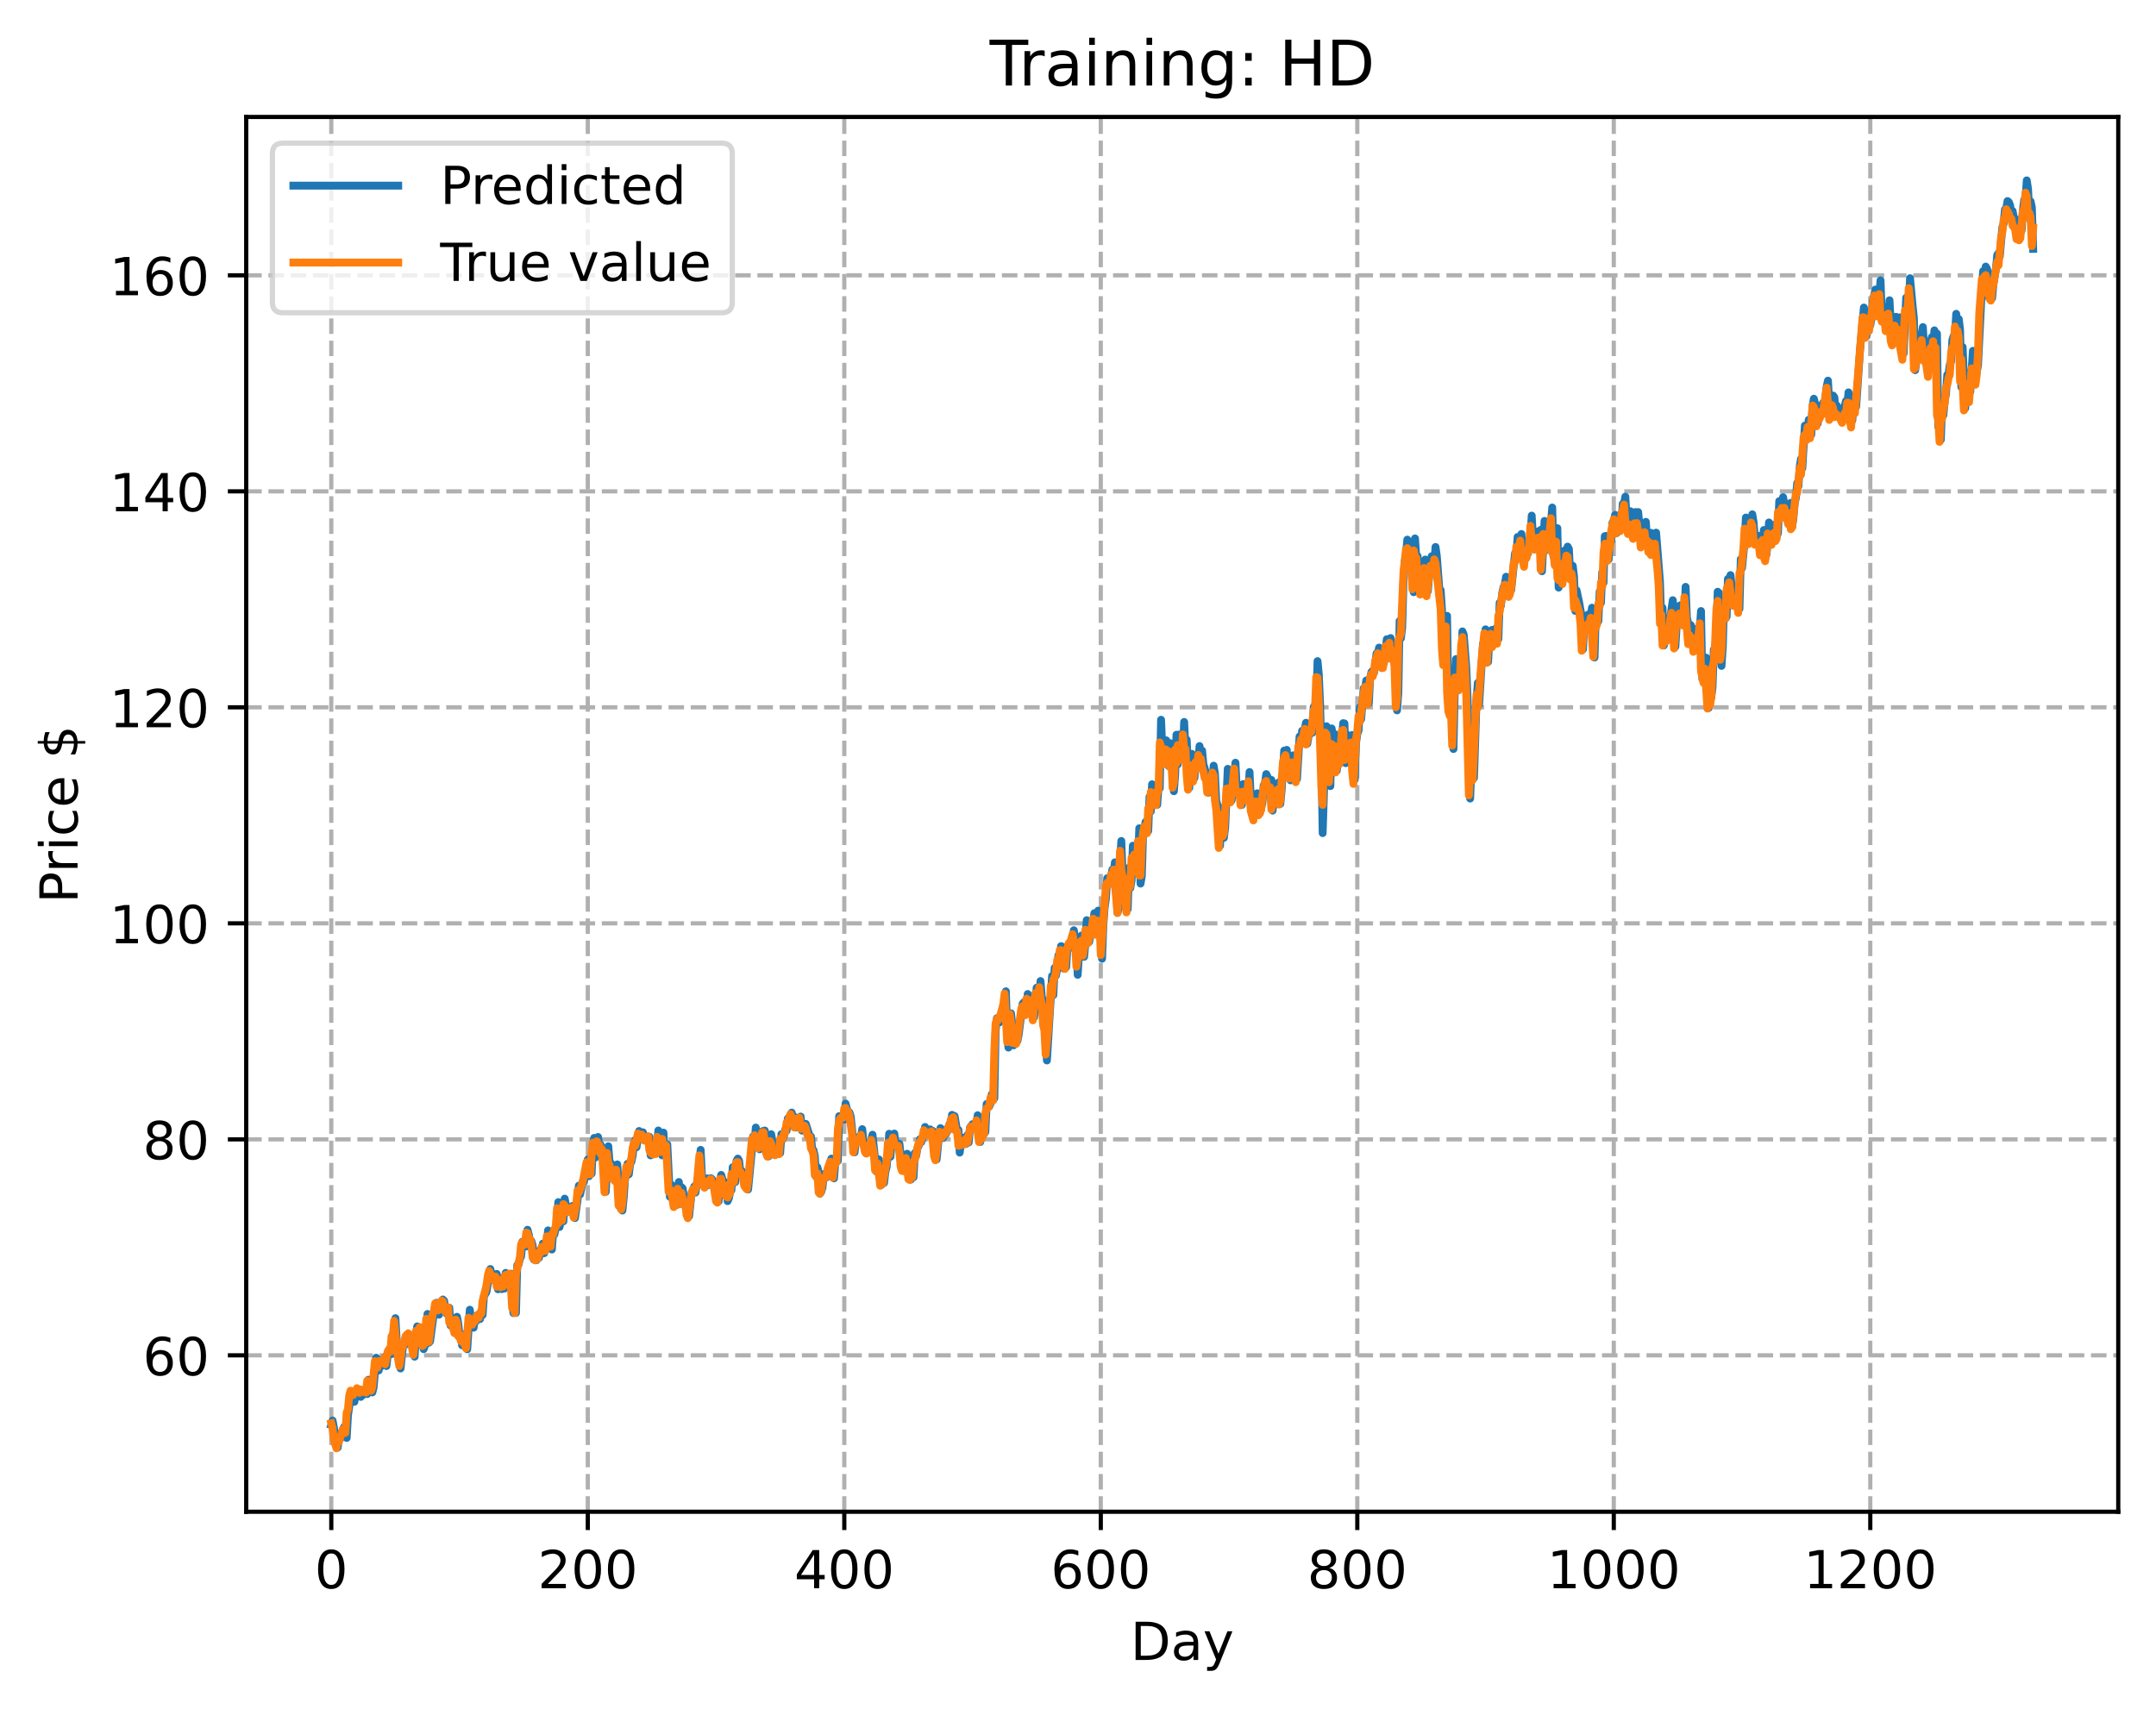 <?xml version="1.0" encoding="utf-8" standalone="no"?>
<!DOCTYPE svg PUBLIC "-//W3C//DTD SVG 1.1//EN"
  "http://www.w3.org/Graphics/SVG/1.1/DTD/svg11.dtd">
<!-- Created with matplotlib (https://matplotlib.org/) -->
<svg height="325.986pt" version="1.1" viewBox="0 0 411.286 325.986" width="411.286pt" xmlns="http://www.w3.org/2000/svg" xmlns:xlink="http://www.w3.org/1999/xlink">
 <defs>
  <style type="text/css">
*{stroke-linecap:butt;stroke-linejoin:round;}
  </style>
 </defs>
 <g id="figure_1">
  <g id="patch_1">
   <path d="M 0 325.986 
L 411.286 325.986 
L 411.286 0 
L 0 0 
z
" style="fill:#ffffff;"/>
  </g>
  <g id="axes_1">
   <g id="patch_2">
    <path d="M 46.966 288.43 
L 404.086 288.43 
L 404.086 22.318 
L 46.966 22.318 
z
" style="fill:#ffffff;"/>
   </g>
   <g id="matplotlib.axis_1">
    <g id="xtick_1">
     <g id="line2d_1">
      <path clip-path="url(#pefa682fce7)" d="M 63.198 288.43 
L 63.198 22.318 
" style="fill:none;stroke:#b0b0b0;stroke-dasharray:2.96,1.28;stroke-dashoffset:0;stroke-width:0.8;"/>
     </g>
     <g id="line2d_2">
      <defs>
       <path d="M 0 0 
L 0 3.5 
" id="mcd7f5e9a3c" style="stroke:#000000;stroke-width:0.8;"/>
      </defs>
      <g>
       <use style="stroke:#000000;stroke-width:0.8;" x="63.198" xlink:href="#mcd7f5e9a3c" y="288.43"/>
      </g>
     </g>
     <g id="text_1">
      <!-- 0 -->
      <defs>
       <path d="M 31.781 66.406 
Q 24.172 66.406 20.328 58.906 
Q 16.5 51.422 16.5 36.375 
Q 16.5 21.391 20.328 13.891 
Q 24.172 6.391 31.781 6.391 
Q 39.453 6.391 43.281 13.891 
Q 47.125 21.391 47.125 36.375 
Q 47.125 51.422 43.281 58.906 
Q 39.453 66.406 31.781 66.406 
z
M 31.781 74.219 
Q 44.047 74.219 50.516 64.516 
Q 56.984 54.828 56.984 36.375 
Q 56.984 17.969 50.516 8.266 
Q 44.047 -1.422 31.781 -1.422 
Q 19.531 -1.422 13.062 8.266 
Q 6.594 17.969 6.594 36.375 
Q 6.594 54.828 13.062 64.516 
Q 19.531 74.219 31.781 74.219 
z
" id="DejaVuSans-48"/>
      </defs>
      <g transform="translate(60.017 303.029)scale(0.1 -0.1)">
       <use xlink:href="#DejaVuSans-48"/>
      </g>
     </g>
    </g>
    <g id="xtick_2">
     <g id="line2d_3">
      <path clip-path="url(#pefa682fce7)" d="M 112.129 288.43 
L 112.129 22.318 
" style="fill:none;stroke:#b0b0b0;stroke-dasharray:2.96,1.28;stroke-dashoffset:0;stroke-width:0.8;"/>
     </g>
     <g id="line2d_4">
      <g>
       <use style="stroke:#000000;stroke-width:0.8;" x="112.129" xlink:href="#mcd7f5e9a3c" y="288.43"/>
      </g>
     </g>
     <g id="text_2">
      <!-- 200 -->
      <defs>
       <path d="M 19.188 8.297 
L 53.609 8.297 
L 53.609 0 
L 7.328 0 
L 7.328 8.297 
Q 12.938 14.109 22.625 23.891 
Q 32.328 33.688 34.812 36.531 
Q 39.547 41.844 41.422 45.531 
Q 43.312 49.219 43.312 52.781 
Q 43.312 58.594 39.234 62.25 
Q 35.156 65.922 28.609 65.922 
Q 23.969 65.922 18.812 64.312 
Q 13.672 62.703 7.812 59.422 
L 7.812 69.391 
Q 13.766 71.781 18.938 73 
Q 24.125 74.219 28.422 74.219 
Q 39.75 74.219 46.484 68.547 
Q 53.219 62.891 53.219 53.422 
Q 53.219 48.922 51.531 44.891 
Q 49.859 40.875 45.406 35.406 
Q 44.188 33.984 37.641 27.219 
Q 31.109 20.453 19.188 8.297 
z
" id="DejaVuSans-50"/>
      </defs>
      <g transform="translate(102.585 303.029)scale(0.1 -0.1)">
       <use xlink:href="#DejaVuSans-50"/>
       <use x="63.623" xlink:href="#DejaVuSans-48"/>
       <use x="127.246" xlink:href="#DejaVuSans-48"/>
      </g>
     </g>
    </g>
    <g id="xtick_3">
     <g id="line2d_5">
      <path clip-path="url(#pefa682fce7)" d="M 161.06 288.43 
L 161.06 22.318 
" style="fill:none;stroke:#b0b0b0;stroke-dasharray:2.96,1.28;stroke-dashoffset:0;stroke-width:0.8;"/>
     </g>
     <g id="line2d_6">
      <g>
       <use style="stroke:#000000;stroke-width:0.8;" x="161.06" xlink:href="#mcd7f5e9a3c" y="288.43"/>
      </g>
     </g>
     <g id="text_3">
      <!-- 400 -->
      <defs>
       <path d="M 37.797 64.312 
L 12.891 25.391 
L 37.797 25.391 
z
M 35.203 72.906 
L 47.609 72.906 
L 47.609 25.391 
L 58.016 25.391 
L 58.016 17.188 
L 47.609 17.188 
L 47.609 0 
L 37.797 0 
L 37.797 17.188 
L 4.891 17.188 
L 4.891 26.703 
z
" id="DejaVuSans-52"/>
      </defs>
      <g transform="translate(151.516 303.029)scale(0.1 -0.1)">
       <use xlink:href="#DejaVuSans-52"/>
       <use x="63.623" xlink:href="#DejaVuSans-48"/>
       <use x="127.246" xlink:href="#DejaVuSans-48"/>
      </g>
     </g>
    </g>
    <g id="xtick_4">
     <g id="line2d_7">
      <path clip-path="url(#pefa682fce7)" d="M 209.99 288.43 
L 209.99 22.318 
" style="fill:none;stroke:#b0b0b0;stroke-dasharray:2.96,1.28;stroke-dashoffset:0;stroke-width:0.8;"/>
     </g>
     <g id="line2d_8">
      <g>
       <use style="stroke:#000000;stroke-width:0.8;" x="209.99" xlink:href="#mcd7f5e9a3c" y="288.43"/>
      </g>
     </g>
     <g id="text_4">
      <!-- 600 -->
      <defs>
       <path d="M 33.016 40.375 
Q 26.375 40.375 22.484 35.828 
Q 18.609 31.297 18.609 23.391 
Q 18.609 15.531 22.484 10.953 
Q 26.375 6.391 33.016 6.391 
Q 39.656 6.391 43.531 10.953 
Q 47.406 15.531 47.406 23.391 
Q 47.406 31.297 43.531 35.828 
Q 39.656 40.375 33.016 40.375 
z
M 52.594 71.297 
L 52.594 62.312 
Q 48.875 64.062 45.094 64.984 
Q 41.312 65.922 37.594 65.922 
Q 27.828 65.922 22.672 59.328 
Q 17.531 52.734 16.797 39.406 
Q 19.672 43.656 24.016 45.922 
Q 28.375 48.188 33.594 48.188 
Q 44.578 48.188 50.953 41.516 
Q 57.328 34.859 57.328 23.391 
Q 57.328 12.156 50.688 5.359 
Q 44.047 -1.422 33.016 -1.422 
Q 20.359 -1.422 13.672 8.266 
Q 6.984 17.969 6.984 36.375 
Q 6.984 53.656 15.188 63.938 
Q 23.391 74.219 37.203 74.219 
Q 40.922 74.219 44.703 73.484 
Q 48.484 72.75 52.594 71.297 
z
" id="DejaVuSans-54"/>
      </defs>
      <g transform="translate(200.446 303.029)scale(0.1 -0.1)">
       <use xlink:href="#DejaVuSans-54"/>
       <use x="63.623" xlink:href="#DejaVuSans-48"/>
       <use x="127.246" xlink:href="#DejaVuSans-48"/>
      </g>
     </g>
    </g>
    <g id="xtick_5">
     <g id="line2d_9">
      <path clip-path="url(#pefa682fce7)" d="M 258.921 288.43 
L 258.921 22.318 
" style="fill:none;stroke:#b0b0b0;stroke-dasharray:2.96,1.28;stroke-dashoffset:0;stroke-width:0.8;"/>
     </g>
     <g id="line2d_10">
      <g>
       <use style="stroke:#000000;stroke-width:0.8;" x="258.921" xlink:href="#mcd7f5e9a3c" y="288.43"/>
      </g>
     </g>
     <g id="text_5">
      <!-- 800 -->
      <defs>
       <path d="M 31.781 34.625 
Q 24.75 34.625 20.719 30.859 
Q 16.703 27.094 16.703 20.516 
Q 16.703 13.922 20.719 10.156 
Q 24.75 6.391 31.781 6.391 
Q 38.812 6.391 42.859 10.172 
Q 46.922 13.969 46.922 20.516 
Q 46.922 27.094 42.891 30.859 
Q 38.875 34.625 31.781 34.625 
z
M 21.922 38.812 
Q 15.578 40.375 12.031 44.719 
Q 8.5 49.078 8.5 55.328 
Q 8.5 64.062 14.719 69.141 
Q 20.953 74.219 31.781 74.219 
Q 42.672 74.219 48.875 69.141 
Q 55.078 64.062 55.078 55.328 
Q 55.078 49.078 51.531 44.719 
Q 48 40.375 41.703 38.812 
Q 48.828 37.156 52.797 32.312 
Q 56.781 27.484 56.781 20.516 
Q 56.781 9.906 50.312 4.234 
Q 43.844 -1.422 31.781 -1.422 
Q 19.734 -1.422 13.25 4.234 
Q 6.781 9.906 6.781 20.516 
Q 6.781 27.484 10.781 32.312 
Q 14.797 37.156 21.922 38.812 
z
M 18.312 54.391 
Q 18.312 48.734 21.844 45.562 
Q 25.391 42.391 31.781 42.391 
Q 38.141 42.391 41.719 45.562 
Q 45.312 48.734 45.312 54.391 
Q 45.312 60.062 41.719 63.234 
Q 38.141 66.406 31.781 66.406 
Q 25.391 66.406 21.844 63.234 
Q 18.312 60.062 18.312 54.391 
z
" id="DejaVuSans-56"/>
      </defs>
      <g transform="translate(249.377 303.029)scale(0.1 -0.1)">
       <use xlink:href="#DejaVuSans-56"/>
       <use x="63.623" xlink:href="#DejaVuSans-48"/>
       <use x="127.246" xlink:href="#DejaVuSans-48"/>
      </g>
     </g>
    </g>
    <g id="xtick_6">
     <g id="line2d_11">
      <path clip-path="url(#pefa682fce7)" d="M 307.851 288.43 
L 307.851 22.318 
" style="fill:none;stroke:#b0b0b0;stroke-dasharray:2.96,1.28;stroke-dashoffset:0;stroke-width:0.8;"/>
     </g>
     <g id="line2d_12">
      <g>
       <use style="stroke:#000000;stroke-width:0.8;" x="307.851" xlink:href="#mcd7f5e9a3c" y="288.43"/>
      </g>
     </g>
     <g id="text_6">
      <!-- 1000 -->
      <defs>
       <path d="M 12.406 8.297 
L 28.516 8.297 
L 28.516 63.922 
L 10.984 60.406 
L 10.984 69.391 
L 28.422 72.906 
L 38.281 72.906 
L 38.281 8.297 
L 54.391 8.297 
L 54.391 0 
L 12.406 0 
z
" id="DejaVuSans-49"/>
      </defs>
      <g transform="translate(295.126 303.029)scale(0.1 -0.1)">
       <use xlink:href="#DejaVuSans-49"/>
       <use x="63.623" xlink:href="#DejaVuSans-48"/>
       <use x="127.246" xlink:href="#DejaVuSans-48"/>
       <use x="190.869" xlink:href="#DejaVuSans-48"/>
      </g>
     </g>
    </g>
    <g id="xtick_7">
     <g id="line2d_13">
      <path clip-path="url(#pefa682fce7)" d="M 356.782 288.43 
L 356.782 22.318 
" style="fill:none;stroke:#b0b0b0;stroke-dasharray:2.96,1.28;stroke-dashoffset:0;stroke-width:0.8;"/>
     </g>
     <g id="line2d_14">
      <g>
       <use style="stroke:#000000;stroke-width:0.8;" x="356.782" xlink:href="#mcd7f5e9a3c" y="288.43"/>
      </g>
     </g>
     <g id="text_7">
      <!-- 1200 -->
      <g transform="translate(344.057 303.029)scale(0.1 -0.1)">
       <use xlink:href="#DejaVuSans-49"/>
       <use x="63.623" xlink:href="#DejaVuSans-50"/>
       <use x="127.246" xlink:href="#DejaVuSans-48"/>
       <use x="190.869" xlink:href="#DejaVuSans-48"/>
      </g>
     </g>
    </g>
    <g id="text_8">
     <!-- Day -->
     <defs>
      <path d="M 19.672 64.797 
L 19.672 8.109 
L 31.594 8.109 
Q 46.688 8.109 53.688 14.938 
Q 60.688 21.781 60.688 36.531 
Q 60.688 51.172 53.688 57.984 
Q 46.688 64.797 31.594 64.797 
z
M 9.812 72.906 
L 30.078 72.906 
Q 51.266 72.906 61.172 64.094 
Q 71.094 55.281 71.094 36.531 
Q 71.094 17.672 61.125 8.828 
Q 51.172 0 30.078 0 
L 9.812 0 
z
" id="DejaVuSans-68"/>
      <path d="M 34.281 27.484 
Q 23.391 27.484 19.188 25 
Q 14.984 22.516 14.984 16.5 
Q 14.984 11.719 18.141 8.906 
Q 21.297 6.109 26.703 6.109 
Q 34.188 6.109 38.703 11.406 
Q 43.219 16.703 43.219 25.484 
L 43.219 27.484 
z
M 52.203 31.203 
L 52.203 0 
L 43.219 0 
L 43.219 8.297 
Q 40.141 3.328 35.547 0.953 
Q 30.953 -1.422 24.312 -1.422 
Q 15.922 -1.422 10.953 3.297 
Q 6 8.016 6 15.922 
Q 6 25.141 12.172 29.828 
Q 18.359 34.516 30.609 34.516 
L 43.219 34.516 
L 43.219 35.406 
Q 43.219 41.609 39.141 45 
Q 35.062 48.391 27.688 48.391 
Q 23 48.391 18.547 47.266 
Q 14.109 46.141 10.016 43.891 
L 10.016 52.203 
Q 14.938 54.109 19.578 55.047 
Q 24.219 56 28.609 56 
Q 40.484 56 46.344 49.844 
Q 52.203 43.703 52.203 31.203 
z
" id="DejaVuSans-97"/>
      <path d="M 32.172 -5.078 
Q 28.375 -14.844 24.75 -17.812 
Q 21.141 -20.797 15.094 -20.797 
L 7.906 -20.797 
L 7.906 -13.281 
L 13.188 -13.281 
Q 16.891 -13.281 18.938 -11.516 
Q 21 -9.766 23.484 -3.219 
L 25.094 0.875 
L 2.984 54.688 
L 12.5 54.688 
L 29.594 11.922 
L 46.688 54.688 
L 56.203 54.688 
z
" id="DejaVuSans-121"/>
     </defs>
     <g transform="translate(215.652 316.707)scale(0.1 -0.1)">
      <use xlink:href="#DejaVuSans-68"/>
      <use x="77.002" xlink:href="#DejaVuSans-97"/>
      <use x="138.281" xlink:href="#DejaVuSans-121"/>
     </g>
    </g>
   </g>
   <g id="matplotlib.axis_2">
    <g id="ytick_1">
     <g id="line2d_15">
      <path clip-path="url(#pefa682fce7)" d="M 46.966 258.592 
L 404.086 258.592 
" style="fill:none;stroke:#b0b0b0;stroke-dasharray:2.96,1.28;stroke-dashoffset:0;stroke-width:0.8;"/>
     </g>
     <g id="line2d_16">
      <defs>
       <path d="M 0 0 
L -3.5 0 
" id="mcebe9977d4" style="stroke:#000000;stroke-width:0.8;"/>
      </defs>
      <g>
       <use style="stroke:#000000;stroke-width:0.8;" x="46.966" xlink:href="#mcebe9977d4" y="258.592"/>
      </g>
     </g>
     <g id="text_9">
      <!-- 60 -->
      <g transform="translate(27.241 262.391)scale(0.1 -0.1)">
       <use xlink:href="#DejaVuSans-54"/>
       <use x="63.623" xlink:href="#DejaVuSans-48"/>
      </g>
     </g>
    </g>
    <g id="ytick_2">
     <g id="line2d_17">
      <path clip-path="url(#pefa682fce7)" d="M 46.966 217.38 
L 404.086 217.38 
" style="fill:none;stroke:#b0b0b0;stroke-dasharray:2.96,1.28;stroke-dashoffset:0;stroke-width:0.8;"/>
     </g>
     <g id="line2d_18">
      <g>
       <use style="stroke:#000000;stroke-width:0.8;" x="46.966" xlink:href="#mcebe9977d4" y="217.38"/>
      </g>
     </g>
     <g id="text_10">
      <!-- 80 -->
      <g transform="translate(27.241 221.179)scale(0.1 -0.1)">
       <use xlink:href="#DejaVuSans-56"/>
       <use x="63.623" xlink:href="#DejaVuSans-48"/>
      </g>
     </g>
    </g>
    <g id="ytick_3">
     <g id="line2d_19">
      <path clip-path="url(#pefa682fce7)" d="M 46.966 176.168 
L 404.086 176.168 
" style="fill:none;stroke:#b0b0b0;stroke-dasharray:2.96,1.28;stroke-dashoffset:0;stroke-width:0.8;"/>
     </g>
     <g id="line2d_20">
      <g>
       <use style="stroke:#000000;stroke-width:0.8;" x="46.966" xlink:href="#mcebe9977d4" y="176.168"/>
      </g>
     </g>
     <g id="text_11">
      <!-- 100 -->
      <g transform="translate(20.878 179.967)scale(0.1 -0.1)">
       <use xlink:href="#DejaVuSans-49"/>
       <use x="63.623" xlink:href="#DejaVuSans-48"/>
       <use x="127.246" xlink:href="#DejaVuSans-48"/>
      </g>
     </g>
    </g>
    <g id="ytick_4">
     <g id="line2d_21">
      <path clip-path="url(#pefa682fce7)" d="M 46.966 134.955 
L 404.086 134.955 
" style="fill:none;stroke:#b0b0b0;stroke-dasharray:2.96,1.28;stroke-dashoffset:0;stroke-width:0.8;"/>
     </g>
     <g id="line2d_22">
      <g>
       <use style="stroke:#000000;stroke-width:0.8;" x="46.966" xlink:href="#mcebe9977d4" y="134.955"/>
      </g>
     </g>
     <g id="text_12">
      <!-- 120 -->
      <g transform="translate(20.878 138.755)scale(0.1 -0.1)">
       <use xlink:href="#DejaVuSans-49"/>
       <use x="63.623" xlink:href="#DejaVuSans-50"/>
       <use x="127.246" xlink:href="#DejaVuSans-48"/>
      </g>
     </g>
    </g>
    <g id="ytick_5">
     <g id="line2d_23">
      <path clip-path="url(#pefa682fce7)" d="M 46.966 93.743 
L 404.086 93.743 
" style="fill:none;stroke:#b0b0b0;stroke-dasharray:2.96,1.28;stroke-dashoffset:0;stroke-width:0.8;"/>
     </g>
     <g id="line2d_24">
      <g>
       <use style="stroke:#000000;stroke-width:0.8;" x="46.966" xlink:href="#mcebe9977d4" y="93.743"/>
      </g>
     </g>
     <g id="text_13">
      <!-- 140 -->
      <g transform="translate(20.878 97.542)scale(0.1 -0.1)">
       <use xlink:href="#DejaVuSans-49"/>
       <use x="63.623" xlink:href="#DejaVuSans-52"/>
       <use x="127.246" xlink:href="#DejaVuSans-48"/>
      </g>
     </g>
    </g>
    <g id="ytick_6">
     <g id="line2d_25">
      <path clip-path="url(#pefa682fce7)" d="M 46.966 52.531 
L 404.086 52.531 
" style="fill:none;stroke:#b0b0b0;stroke-dasharray:2.96,1.28;stroke-dashoffset:0;stroke-width:0.8;"/>
     </g>
     <g id="line2d_26">
      <g>
       <use style="stroke:#000000;stroke-width:0.8;" x="46.966" xlink:href="#mcebe9977d4" y="52.531"/>
      </g>
     </g>
     <g id="text_14">
      <!-- 160 -->
      <g transform="translate(20.878 56.33)scale(0.1 -0.1)">
       <use xlink:href="#DejaVuSans-49"/>
       <use x="63.623" xlink:href="#DejaVuSans-54"/>
       <use x="127.246" xlink:href="#DejaVuSans-48"/>
      </g>
     </g>
    </g>
    <g id="text_15">
     <!-- Price $ -->
     <defs>
      <path d="M 19.672 64.797 
L 19.672 37.406 
L 32.078 37.406 
Q 38.969 37.406 42.719 40.969 
Q 46.484 44.531 46.484 51.125 
Q 46.484 57.672 42.719 61.234 
Q 38.969 64.797 32.078 64.797 
z
M 9.812 72.906 
L 32.078 72.906 
Q 44.344 72.906 50.609 67.359 
Q 56.891 61.812 56.891 51.125 
Q 56.891 40.328 50.609 34.812 
Q 44.344 29.297 32.078 29.297 
L 19.672 29.297 
L 19.672 0 
L 9.812 0 
z
" id="DejaVuSans-80"/>
      <path d="M 41.109 46.297 
Q 39.594 47.172 37.812 47.578 
Q 36.031 48 33.891 48 
Q 26.266 48 22.188 43.047 
Q 18.109 38.094 18.109 28.812 
L 18.109 0 
L 9.078 0 
L 9.078 54.688 
L 18.109 54.688 
L 18.109 46.188 
Q 20.953 51.172 25.484 53.578 
Q 30.031 56 36.531 56 
Q 37.453 56 38.578 55.875 
Q 39.703 55.766 41.062 55.516 
z
" id="DejaVuSans-114"/>
      <path d="M 9.422 54.688 
L 18.406 54.688 
L 18.406 0 
L 9.422 0 
z
M 9.422 75.984 
L 18.406 75.984 
L 18.406 64.594 
L 9.422 64.594 
z
" id="DejaVuSans-105"/>
      <path d="M 48.781 52.594 
L 48.781 44.188 
Q 44.969 46.297 41.141 47.344 
Q 37.312 48.391 33.406 48.391 
Q 24.656 48.391 19.812 42.844 
Q 14.984 37.312 14.984 27.297 
Q 14.984 17.281 19.812 11.734 
Q 24.656 6.203 33.406 6.203 
Q 37.312 6.203 41.141 7.25 
Q 44.969 8.297 48.781 10.406 
L 48.781 2.094 
Q 45.016 0.344 40.984 -0.531 
Q 36.969 -1.422 32.422 -1.422 
Q 20.062 -1.422 12.781 6.344 
Q 5.516 14.109 5.516 27.297 
Q 5.516 40.672 12.859 48.328 
Q 20.219 56 33.016 56 
Q 37.156 56 41.109 55.141 
Q 45.062 54.297 48.781 52.594 
z
" id="DejaVuSans-99"/>
      <path d="M 56.203 29.594 
L 56.203 25.203 
L 14.891 25.203 
Q 15.484 15.922 20.484 11.062 
Q 25.484 6.203 34.422 6.203 
Q 39.594 6.203 44.453 7.469 
Q 49.312 8.734 54.109 11.281 
L 54.109 2.781 
Q 49.266 0.734 44.188 -0.344 
Q 39.109 -1.422 33.891 -1.422 
Q 20.797 -1.422 13.156 6.188 
Q 5.516 13.812 5.516 26.812 
Q 5.516 40.234 12.766 48.109 
Q 20.016 56 32.328 56 
Q 43.359 56 49.781 48.891 
Q 56.203 41.797 56.203 29.594 
z
M 47.219 32.234 
Q 47.125 39.594 43.094 43.984 
Q 39.062 48.391 32.422 48.391 
Q 24.906 48.391 20.391 44.141 
Q 15.875 39.891 15.188 32.172 
z
" id="DejaVuSans-101"/>
      <path id="DejaVuSans-32"/>
      <path d="M 33.797 -14.703 
L 28.906 -14.703 
L 28.859 0 
Q 23.734 0.094 18.609 1.188 
Q 13.484 2.297 8.297 4.5 
L 8.297 13.281 
Q 13.281 10.156 18.375 8.562 
Q 23.484 6.984 28.906 6.938 
L 28.906 29.203 
Q 18.109 30.953 13.203 35.156 
Q 8.297 39.359 8.297 46.688 
Q 8.297 54.641 13.625 59.219 
Q 18.953 63.812 28.906 64.5 
L 28.906 75.984 
L 33.797 75.984 
L 33.797 64.656 
Q 38.328 64.453 42.578 63.688 
Q 46.828 62.938 50.875 61.625 
L 50.875 53.078 
Q 46.828 55.125 42.547 56.25 
Q 38.281 57.375 33.797 57.562 
L 33.797 36.719 
Q 44.875 35.016 50.094 30.609 
Q 55.328 26.219 55.328 18.609 
Q 55.328 10.359 49.781 5.594 
Q 44.234 0.828 33.797 0.094 
z
M 28.906 37.594 
L 28.906 57.625 
Q 23.25 56.984 20.266 54.391 
Q 17.281 51.812 17.281 47.516 
Q 17.281 43.312 20.031 40.969 
Q 22.797 38.625 28.906 37.594 
z
M 33.797 28.219 
L 33.797 7.078 
Q 39.984 7.906 43.141 10.594 
Q 46.297 13.281 46.297 17.672 
Q 46.297 21.969 43.281 24.5 
Q 40.281 27.047 33.797 28.219 
z
" id="DejaVuSans-36"/>
     </defs>
     <g transform="translate(14.798 172.342)rotate(-90)scale(0.1 -0.1)">
      <use xlink:href="#DejaVuSans-80"/>
      <use x="58.553" xlink:href="#DejaVuSans-114"/>
      <use x="99.666" xlink:href="#DejaVuSans-105"/>
      <use x="127.449" xlink:href="#DejaVuSans-99"/>
      <use x="182.43" xlink:href="#DejaVuSans-101"/>
      <use x="243.953" xlink:href="#DejaVuSans-32"/>
      <use x="275.74" xlink:href="#DejaVuSans-36"/>
     </g>
    </g>
   </g>
   <g id="line2d_27">
    <path clip-path="url(#pefa682fce7)" d="M 63.198 271.864 
L 63.443 271.032 
L 63.688 272.297 
L 64.177 275.522 
L 64.422 276.19 
L 64.666 274.083 
L 64.911 274.49 
L 65.4 272.734 
L 65.645 272.258 
L 65.89 273.621 
L 66.134 274.349 
L 66.379 270.021 
L 66.623 268.435 
L 66.868 265.73 
L 67.113 265.451 
L 67.357 267.041 
L 67.602 267.457 
L 67.847 266.079 
L 68.091 266.4 
L 68.336 265.257 
L 68.581 266.199 
L 68.825 266.522 
L 69.07 265.441 
L 69.315 266.122 
L 69.559 265.526 
L 69.804 265.39 
L 70.049 265.974 
L 70.293 263.243 
L 70.538 264.631 
L 70.783 264.087 
L 71.027 265.665 
L 71.272 264.737 
L 71.761 259.048 
L 72.006 261.389 
L 72.251 261.477 
L 72.495 259.497 
L 72.74 260.659 
L 72.984 259.875 
L 73.229 260.28 
L 73.474 258.915 
L 73.718 260.631 
L 73.963 258.578 
L 74.452 257.537 
L 74.697 258.342 
L 74.942 254.55 
L 75.186 255.285 
L 75.431 251.502 
L 75.676 255.742 
L 75.92 257.401 
L 76.165 259.924 
L 76.41 261.096 
L 76.899 256.582 
L 77.144 256.711 
L 77.388 255.344 
L 77.633 254.726 
L 77.878 254.931 
L 78.122 254.654 
L 78.367 255.752 
L 78.611 256.239 
L 79.101 258.848 
L 79.345 254.695 
L 79.59 253.064 
L 79.835 254.393 
L 80.324 253.309 
L 80.813 257.408 
L 81.303 256.086 
L 81.547 250.695 
L 81.792 256.194 
L 82.037 255.938 
L 82.771 250.502 
L 83.015 250.229 
L 83.26 248.566 
L 83.749 250.838 
L 83.994 249.034 
L 84.239 250.212 
L 84.483 247.936 
L 84.728 248.189 
L 84.972 250.087 
L 85.217 250.65 
L 85.462 249.844 
L 85.706 249.503 
L 85.951 252.894 
L 86.44 252.38 
L 86.93 254.368 
L 87.174 251.237 
L 87.419 252.519 
L 87.664 255.148 
L 87.908 254.435 
L 88.153 256.673 
L 88.398 255.114 
L 88.642 256.229 
L 88.887 256.609 
L 89.132 257.436 
L 89.621 249.889 
L 89.866 251.678 
L 90.11 252.313 
L 90.355 253.314 
L 90.599 251.796 
L 90.844 252.039 
L 91.089 250.915 
L 91.333 250.97 
L 91.578 251.672 
L 91.823 250.192 
L 92.067 250.885 
L 92.312 247.339 
L 92.801 246.497 
L 93.535 242.117 
L 94.025 244.082 
L 94.269 243.722 
L 94.514 244.337 
L 94.759 243.062 
L 95.003 245.993 
L 95.493 244.79 
L 95.737 245.957 
L 95.982 243.743 
L 96.227 245.853 
L 96.471 242.86 
L 96.716 243.06 
L 96.96 243.705 
L 97.205 243.049 
L 97.45 243.018 
L 97.694 245.828 
L 97.939 250.524 
L 98.184 246.312 
L 98.428 250.496 
L 98.673 241.38 
L 98.918 241.256 
L 99.162 240.247 
L 99.407 239.741 
L 99.652 236.912 
L 99.896 237.165 
L 100.141 237.139 
L 100.386 237.812 
L 100.63 234.634 
L 100.875 235.568 
L 101.12 237.023 
L 101.364 236.782 
L 101.609 237.622 
L 101.854 240.313 
L 102.098 239.335 
L 102.343 240.443 
L 102.587 239.847 
L 102.832 239.984 
L 103.077 238.453 
L 103.321 238.847 
L 103.566 237.264 
L 103.811 239.103 
L 104.055 238.328 
L 104.3 238.193 
L 104.545 234.752 
L 104.789 237.526 
L 105.034 236.359 
L 105.279 238.401 
L 105.523 234.949 
L 105.768 235.507 
L 106.013 234.228 
L 106.257 233.687 
L 106.502 229.355 
L 106.747 234.109 
L 106.991 232.668 
L 107.236 232.148 
L 107.481 233.031 
L 107.725 228.697 
L 108.215 231.266 
L 108.704 230.825 
L 108.948 230.937 
L 109.193 230.101 
L 109.682 232.409 
L 110.172 229.04 
L 110.416 226.223 
L 110.661 227.884 
L 111.15 225.472 
L 111.395 225.534 
L 111.884 222.424 
L 112.129 221.229 
L 112.374 224.405 
L 112.618 223.811 
L 112.863 223.927 
L 113.108 218.351 
L 113.352 217.109 
L 113.597 220.841 
L 113.842 219.843 
L 114.086 216.928 
L 114.331 218.712 
L 114.575 218.407 
L 114.82 219.941 
L 115.065 219.232 
L 115.309 225.354 
L 115.554 227.392 
L 116.043 218.701 
L 116.288 221.931 
L 116.533 221.906 
L 116.777 224.408 
L 117.022 223.905 
L 117.267 223.889 
L 117.511 224.809 
L 117.756 222.162 
L 118.245 230.264 
L 118.49 229.985 
L 118.735 230.96 
L 118.979 228.535 
L 119.224 224.968 
L 119.469 224.249 
L 119.713 222.042 
L 119.958 224.049 
L 120.203 222.101 
L 120.447 221.663 
L 120.692 220.507 
L 120.936 218.22 
L 121.181 217.504 
L 121.426 218.888 
L 121.915 215.789 
L 122.404 216.835 
L 122.649 216.034 
L 122.894 217.275 
L 123.138 217.588 
L 123.383 217.567 
L 123.628 216.842 
L 123.872 216.873 
L 124.117 220.434 
L 124.362 219.957 
L 124.851 219.784 
L 125.096 218.467 
L 125.34 219.623 
L 125.585 215.69 
L 125.83 218.496 
L 126.074 217.07 
L 126.319 220.438 
L 126.563 216.097 
L 126.808 219.956 
L 127.053 218.59 
L 127.297 218.349 
L 127.787 228.335 
L 128.031 226.017 
L 128.276 226.234 
L 128.521 228.572 
L 128.765 229.836 
L 129.01 228.978 
L 129.255 229.815 
L 129.499 225.517 
L 129.744 229.687 
L 129.989 226.493 
L 130.233 226.739 
L 130.478 228.543 
L 130.723 229.493 
L 130.967 228.644 
L 131.212 231.713 
L 131.457 232.045 
L 131.946 227.485 
L 132.191 227.221 
L 132.435 226.393 
L 132.68 227.537 
L 132.924 225.755 
L 133.169 225.397 
L 133.658 219.385 
L 133.903 224.313 
L 134.148 226.128 
L 134.392 225.087 
L 134.637 226.324 
L 134.882 224.835 
L 135.126 225.671 
L 135.371 226.054 
L 135.616 224.797 
L 135.86 225.001 
L 136.105 225.749 
L 136.35 225.804 
L 136.839 229.064 
L 137.084 229.209 
L 137.328 225.47 
L 137.573 224.173 
L 137.818 224.978 
L 138.062 227.953 
L 138.307 227.879 
L 138.551 225.631 
L 138.796 229.169 
L 139.041 228.624 
L 139.285 227.41 
L 139.53 227.081 
L 139.775 222.699 
L 140.019 225.544 
L 140.264 225.545 
L 140.509 221.444 
L 140.753 221.053 
L 140.998 221.471 
L 141.243 223.836 
L 141.487 223.389 
L 141.732 224.434 
L 141.977 224.793 
L 142.221 225.985 
L 142.466 226.621 
L 142.711 226.944 
L 143.689 216.795 
L 143.934 218.424 
L 144.178 215.135 
L 144.423 217.942 
L 144.668 217.597 
L 144.912 219.279 
L 145.402 215.846 
L 145.891 215.697 
L 146.38 220.31 
L 146.625 220.622 
L 146.87 219.687 
L 147.114 216.402 
L 147.359 217.771 
L 147.604 220.259 
L 147.848 218.73 
L 148.093 220.18 
L 148.338 218.603 
L 148.582 218.634 
L 148.827 219.994 
L 149.072 216.386 
L 149.316 217.371 
L 149.561 216.709 
L 149.806 215.487 
L 150.05 215.754 
L 150.295 213.393 
L 150.539 213.859 
L 151.029 212.273 
L 151.273 213.127 
L 151.518 213.076 
L 151.763 215.125 
L 152.252 213.251 
L 152.497 214.494 
L 152.741 213.034 
L 152.986 215.708 
L 153.231 214.967 
L 153.475 214.803 
L 153.72 214.436 
L 154.454 216.739 
L 154.699 216.831 
L 154.943 219.331 
L 155.188 219.45 
L 155.433 220.558 
L 155.677 224.505 
L 155.922 222.698 
L 156.166 223.609 
L 156.411 227.752 
L 156.656 227.408 
L 156.9 226.575 
L 157.145 224.136 
L 157.39 223.917 
L 157.634 224.663 
L 158.368 221.689 
L 158.613 221.05 
L 158.858 222.418 
L 159.102 224.821 
L 159.347 221.626 
L 159.592 221.462 
L 159.836 221.499 
L 160.081 212.954 
L 160.57 213.578 
L 160.815 213.17 
L 161.06 213.607 
L 161.304 210.556 
L 161.794 212.456 
L 162.038 212.232 
L 162.283 213.007 
L 163.017 219.868 
L 163.261 217.872 
L 163.506 217.568 
L 163.751 216.943 
L 163.995 217.379 
L 164.24 216.725 
L 164.485 215.435 
L 164.729 217.997 
L 164.974 218.039 
L 165.219 219.393 
L 165.463 219.834 
L 165.708 219.366 
L 166.442 216.496 
L 167.176 223.507 
L 167.421 223.205 
L 167.665 221.211 
L 168.154 226.055 
L 168.399 224.763 
L 168.644 225.7 
L 168.888 223.641 
L 169.133 222.667 
L 169.378 220.225 
L 169.622 216.315 
L 169.867 220.7 
L 170.112 216.662 
L 170.356 218.778 
L 170.601 216.278 
L 170.846 218.337 
L 171.09 218.193 
L 171.335 218.861 
L 171.58 218.221 
L 172.069 222.715 
L 172.314 223.049 
L 172.558 222.939 
L 173.048 220.129 
L 173.537 224.9 
L 173.782 225.048 
L 174.026 221.574 
L 174.271 224.61 
L 174.515 219.978 
L 174.76 220.54 
L 175.005 219.064 
L 175.249 218.62 
L 175.494 217.344 
L 175.739 217.92 
L 176.228 216.592 
L 176.473 215.018 
L 176.717 216.058 
L 177.207 216.381 
L 177.451 215.479 
L 177.696 215.732 
L 177.941 215.776 
L 178.43 221.004 
L 178.675 221.225 
L 179.164 216.22 
L 179.409 215.243 
L 179.653 216.665 
L 179.898 217.121 
L 180.142 215.594 
L 180.387 216.475 
L 180.876 215.526 
L 181.121 214.497 
L 181.366 215.375 
L 181.61 212.709 
L 181.855 213.018 
L 182.1 212.927 
L 182.589 215.808 
L 182.834 215.588 
L 183.078 219.913 
L 183.323 218.001 
L 183.568 218.123 
L 183.812 217.082 
L 184.057 217.923 
L 184.302 218.243 
L 184.546 216.572 
L 184.791 217.98 
L 185.036 215.149 
L 185.525 214.481 
L 185.77 215.127 
L 186.259 214.788 
L 186.503 212.785 
L 186.993 217.899 
L 187.237 216.678 
L 187.482 216.633 
L 187.727 215.414 
L 187.971 215.971 
L 188.216 210.631 
L 188.461 210.786 
L 188.705 211.128 
L 188.95 210.57 
L 189.195 208.791 
L 189.439 209.867 
L 189.684 209.532 
L 189.929 196.722 
L 190.173 194.272 
L 190.663 195.06 
L 190.907 194.437 
L 191.152 193.494 
L 191.397 193.132 
L 191.641 191.567 
L 191.886 189.136 
L 192.13 197.348 
L 192.375 199.87 
L 192.864 193.336 
L 193.109 195.614 
L 193.354 199.448 
L 193.598 198.068 
L 193.843 197.816 
L 194.088 198.591 
L 194.332 197.372 
L 195.066 191.535 
L 195.311 191.241 
L 195.556 192.45 
L 195.8 193.096 
L 196.045 189.651 
L 196.29 193.159 
L 196.534 190.173 
L 196.779 190.933 
L 197.024 193.143 
L 197.268 194.088 
L 197.758 188.45 
L 198.247 191.465 
L 198.491 187.176 
L 198.736 190.285 
L 198.981 190.789 
L 199.225 195.456 
L 199.47 196.671 
L 199.715 202.333 
L 200.693 186.217 
L 200.938 189.874 
L 201.183 184.667 
L 201.427 186.161 
L 201.672 184.871 
L 201.917 182.222 
L 202.161 183.324 
L 202.406 180.52 
L 202.651 180.618 
L 202.895 184.791 
L 203.14 184.337 
L 203.385 184.534 
L 203.629 180.637 
L 203.874 181.019 
L 204.118 179.81 
L 204.363 179.517 
L 204.608 178.897 
L 204.852 177.487 
L 205.097 179.724 
L 205.342 179.514 
L 205.586 185.991 
L 205.831 181.96 
L 206.32 178.483 
L 206.565 178.918 
L 206.81 182.552 
L 207.054 179.931 
L 207.299 175.569 
L 207.544 178.375 
L 207.788 179.695 
L 208.033 178.216 
L 208.278 177.86 
L 208.767 174.23 
L 209.012 177.431 
L 209.256 177.915 
L 209.501 173.734 
L 209.746 176.015 
L 209.99 175.074 
L 210.235 182.918 
L 210.479 176.43 
L 210.724 173.155 
L 210.969 171.435 
L 211.213 167.559 
L 211.458 168.018 
L 211.703 168.083 
L 211.947 167.673 
L 212.192 165.914 
L 212.437 166.891 
L 212.681 164.531 
L 213.171 174.14 
L 213.415 173.385 
L 213.66 164.346 
L 213.905 160.452 
L 214.149 166.87 
L 214.394 166.501 
L 214.639 167.586 
L 215.128 173.454 
L 215.373 165.543 
L 215.617 169.439 
L 215.862 168.034 
L 216.106 161.356 
L 216.351 164.964 
L 216.596 161.804 
L 216.84 166.033 
L 217.085 164.882 
L 217.33 158.031 
L 217.574 168.585 
L 217.819 167.1 
L 218.064 158.772 
L 218.553 156.795 
L 218.798 157.054 
L 219.042 158.547 
L 219.287 152.009 
L 219.532 154.827 
L 219.776 149.632 
L 220.021 151.611 
L 220.266 151.56 
L 220.51 151.179 
L 220.755 153.548 
L 221 150.111 
L 221.244 150.404 
L 221.489 137.328 
L 221.734 143.118 
L 222.223 145.361 
L 222.467 141.25 
L 222.712 142.859 
L 222.957 146.172 
L 223.201 141.786 
L 223.446 146.371 
L 223.691 143.457 
L 223.935 150.963 
L 224.18 147.718 
L 224.425 140.184 
L 224.669 145.835 
L 224.914 140.153 
L 225.159 143.955 
L 225.403 142.588 
L 225.648 144.151 
L 225.893 137.748 
L 226.137 142.81 
L 226.382 141.141 
L 226.627 147.724 
L 226.871 150.319 
L 227.116 145.932 
L 227.361 143.823 
L 227.605 147.363 
L 227.85 148.442 
L 228.094 144.632 
L 228.339 144.379 
L 228.584 145.648 
L 228.828 142.347 
L 229.073 145.562 
L 229.318 143.213 
L 229.562 145.797 
L 230.052 147.452 
L 230.296 147.76 
L 230.541 151.231 
L 230.786 147.806 
L 231.03 147.908 
L 231.275 149.149 
L 231.52 146.09 
L 231.764 147.612 
L 232.009 152.779 
L 232.254 153.662 
L 232.743 161.36 
L 232.988 154.307 
L 233.232 154.182 
L 233.477 159.852 
L 233.722 157.816 
L 234.211 146.688 
L 234.455 151.07 
L 234.7 149.333 
L 234.945 152.738 
L 235.679 145.521 
L 235.923 150.576 
L 236.413 151.063 
L 236.657 150.573 
L 236.902 153.581 
L 237.147 149.607 
L 237.391 150.248 
L 237.636 151.872 
L 237.881 150.832 
L 238.125 151.485 
L 238.37 147.296 
L 238.615 152.671 
L 238.859 154.234 
L 239.104 154.703 
L 239.349 155.697 
L 239.593 151.656 
L 239.838 151.356 
L 240.327 155.148 
L 240.816 153.199 
L 241.061 149.837 
L 241.306 149.572 
L 241.55 147.694 
L 241.795 148.162 
L 242.04 149.998 
L 242.529 148.803 
L 242.774 154.66 
L 243.263 149.558 
L 243.508 151.941 
L 243.752 152.508 
L 243.997 149.247 
L 244.242 153.376 
L 244.486 150.784 
L 244.976 143.212 
L 245.22 143.868 
L 245.465 143.072 
L 245.709 145.497 
L 245.954 145.596 
L 246.199 148.878 
L 246.688 144.114 
L 246.933 145.183 
L 247.177 147.738 
L 247.422 148.627 
L 247.911 140.524 
L 248.156 141.916 
L 248.401 139.428 
L 248.645 140.458 
L 249.135 137.899 
L 249.379 141.895 
L 249.624 140.483 
L 249.869 138.244 
L 250.358 139.807 
L 250.603 134.892 
L 250.847 134.545 
L 251.092 134.66 
L 251.337 126.138 
L 251.581 128.692 
L 251.826 134.374 
L 252.07 143.823 
L 252.315 158.951 
L 252.56 151.346 
L 252.804 139.925 
L 253.049 138.564 
L 253.294 139.541 
L 253.538 142.085 
L 253.783 149.986 
L 254.028 138.981 
L 254.272 140.529 
L 254.517 146.698 
L 254.762 140.119 
L 255.006 147.042 
L 255.496 143.273 
L 255.74 145.187 
L 256.23 137.971 
L 256.474 138.023 
L 256.719 145.607 
L 256.964 140.183 
L 257.208 143.519 
L 257.453 141.866 
L 257.697 142.101 
L 257.942 140.235 
L 258.187 146.97 
L 258.431 148.749 
L 258.676 141.804 
L 258.921 140 
L 259.165 139.409 
L 259.41 134.946 
L 259.655 137.223 
L 260.144 131.32 
L 260.389 131.544 
L 260.633 129.835 
L 260.878 130.72 
L 261.123 134.202 
L 261.367 129.473 
L 261.612 128.247 
L 261.857 127.975 
L 262.101 128.372 
L 262.346 126.943 
L 262.591 124.67 
L 262.835 124.799 
L 263.08 123.557 
L 263.569 126.891 
L 263.814 126.888 
L 264.058 126.243 
L 264.548 121.959 
L 264.792 123.253 
L 265.037 122.149 
L 265.282 121.738 
L 265.526 125.358 
L 265.771 122.748 
L 266.016 124.298 
L 266.26 126.66 
L 266.505 135.533 
L 266.75 132.229 
L 266.994 118.469 
L 267.239 121.782 
L 267.484 119.758 
L 267.728 111.269 
L 267.973 107.217 
L 268.218 105.666 
L 268.462 102.959 
L 268.707 103.438 
L 268.952 105.549 
L 269.196 104.792 
L 269.441 105.889 
L 269.685 112.986 
L 269.93 102.728 
L 270.175 106.32 
L 270.419 106.094 
L 270.664 109.962 
L 270.909 107.114 
L 271.153 112.767 
L 271.398 108.033 
L 271.643 110.044 
L 271.887 106.756 
L 272.377 112.797 
L 272.621 109.976 
L 272.866 109.19 
L 273.111 106.126 
L 273.6 107.958 
L 273.845 104.356 
L 274.089 106.077 
L 274.579 112.526 
L 274.823 112.593 
L 275.068 116.19 
L 275.313 125.068 
L 275.557 126.325 
L 276.046 117.499 
L 276.291 133.497 
L 276.536 135.393 
L 276.78 136.241 
L 277.025 132.875 
L 277.27 142.91 
L 277.514 131.563 
L 277.759 125.741 
L 278.004 129.981 
L 278.248 128.976 
L 278.493 129.986 
L 278.738 128.845 
L 278.982 120.471 
L 279.227 121.111 
L 279.716 127.375 
L 279.961 133.357 
L 280.45 152.359 
L 280.695 146.177 
L 280.94 144.673 
L 281.184 148.422 
L 281.673 133.364 
L 281.918 130.286 
L 282.163 134.477 
L 282.652 126.597 
L 282.897 122.836 
L 283.141 123.111 
L 283.386 120.071 
L 283.631 121.415 
L 283.875 126.286 
L 284.12 121.749 
L 284.365 123.188 
L 284.609 120.188 
L 284.854 123.082 
L 285.343 119.912 
L 285.588 121.446 
L 285.833 121.922 
L 286.077 115.007 
L 286.322 115.555 
L 286.567 113.151 
L 286.811 112.069 
L 287.056 111.519 
L 287.301 110.043 
L 287.545 110.931 
L 287.79 112.344 
L 288.034 112.881 
L 288.279 112.575 
L 289.013 105.555 
L 289.258 106.153 
L 289.502 102.448 
L 289.992 103.407 
L 290.236 101.882 
L 290.481 106.068 
L 290.726 105.67 
L 290.97 106.706 
L 291.215 103.293 
L 291.46 105.62 
L 291.704 104.398 
L 291.949 102.588 
L 292.194 98.378 
L 292.438 102.745 
L 292.683 102.446 
L 292.928 103.894 
L 293.172 101.413 
L 293.417 102.178 
L 293.661 102.558 
L 293.906 101.099 
L 294.151 108.997 
L 294.64 99.389 
L 294.885 104.976 
L 295.129 102.596 
L 295.374 103.814 
L 295.619 100.839 
L 295.863 99.958 
L 296.108 96.828 
L 296.353 106.15 
L 296.597 104.505 
L 296.842 106.759 
L 297.087 100.773 
L 297.331 112.111 
L 297.576 110.666 
L 297.821 110.507 
L 298.065 108.939 
L 298.31 110.12 
L 298.555 104.97 
L 298.799 106.211 
L 299.044 104.291 
L 299.289 104.738 
L 299.533 109.602 
L 299.778 109.663 
L 300.022 107.947 
L 300.267 110.012 
L 300.512 116.569 
L 300.756 112.637 
L 301.246 114.938 
L 301.735 117.702 
L 301.98 123.887 
L 302.224 118.953 
L 302.469 118.331 
L 302.714 119.266 
L 302.958 117.251 
L 303.448 117.66 
L 303.692 115.949 
L 304.182 125.454 
L 304.426 116.7 
L 304.671 118.796 
L 304.916 118.506 
L 305.16 112.862 
L 305.405 115.006 
L 305.649 109.145 
L 305.894 111.179 
L 306.139 102.298 
L 306.383 102.248 
L 306.628 103.328 
L 306.873 106.757 
L 307.117 103.275 
L 307.362 103.227 
L 307.607 99.697 
L 307.851 99.521 
L 308.096 98.232 
L 308.341 101.739 
L 308.585 99.716 
L 308.83 99.678 
L 309.075 99.318 
L 309.319 99.915 
L 309.564 96.113 
L 309.809 96.075 
L 310.053 94.765 
L 310.298 98.711 
L 310.543 98.924 
L 310.787 101.091 
L 311.032 97.541 
L 311.277 100.212 
L 311.521 100.6 
L 311.766 101.723 
L 312.01 97.69 
L 312.255 100.003 
L 312.5 97.697 
L 312.744 100.192 
L 312.989 101.166 
L 313.234 104.079 
L 313.478 101.503 
L 313.723 102.126 
L 313.968 99.57 
L 314.212 103.307 
L 314.457 101.669 
L 314.702 104.276 
L 314.946 101.658 
L 315.191 105.412 
L 315.436 104.531 
L 315.68 104.096 
L 315.925 101.626 
L 316.659 110.931 
L 316.904 118.768 
L 317.148 115.957 
L 317.393 123.154 
L 317.637 120.122 
L 317.882 118.7 
L 318.127 121.463 
L 319.105 114.514 
L 319.35 117.624 
L 319.595 123.396 
L 320.084 115.709 
L 320.329 116.707 
L 320.573 115.478 
L 320.818 116.582 
L 321.063 116.754 
L 321.307 118.192 
L 321.552 111.972 
L 321.797 117.804 
L 322.041 118.962 
L 322.286 122.397 
L 322.531 119.255 
L 322.775 121.354 
L 323.02 119.906 
L 323.265 123.502 
L 323.509 121.251 
L 323.754 121.893 
L 323.998 120.446 
L 324.243 120.25 
L 324.488 116.581 
L 324.732 129.508 
L 324.977 127.999 
L 325.222 128.984 
L 325.466 125.478 
L 325.956 135.075 
L 326.2 132.484 
L 326.445 133.07 
L 326.69 131.104 
L 326.934 123.927 
L 327.179 124.587 
L 327.424 122.087 
L 327.668 112.903 
L 327.913 113.124 
L 328.402 127.05 
L 328.647 123.371 
L 328.892 114.548 
L 329.136 118.046 
L 329.381 117.65 
L 329.625 110.452 
L 329.87 110.933 
L 330.115 109.725 
L 330.604 114.396 
L 331.093 114.438 
L 331.338 113.474 
L 331.583 113.737 
L 331.827 116.16 
L 332.072 106.704 
L 332.317 108.371 
L 332.806 103.324 
L 333.051 98.74 
L 333.295 100.883 
L 333.54 100.6 
L 333.785 102.846 
L 334.029 102.145 
L 334.274 98.128 
L 334.519 99.631 
L 334.763 102.83 
L 335.008 102.811 
L 335.252 102.18 
L 335.742 102.641 
L 335.986 104.664 
L 336.231 103.897 
L 336.476 101.123 
L 336.72 105.726 
L 336.965 105.842 
L 337.21 103.651 
L 337.454 99.684 
L 337.944 103.5 
L 338.188 102.617 
L 338.433 100.139 
L 338.678 100.559 
L 338.922 102.276 
L 339.167 101.749 
L 339.412 95.615 
L 339.656 97.016 
L 339.901 97.744 
L 340.146 94.855 
L 340.39 96.159 
L 340.635 96.46 
L 340.88 98.099 
L 341.124 98.238 
L 341.369 99.368 
L 341.613 95.936 
L 341.858 100.527 
L 342.103 98.979 
L 342.347 96.153 
L 342.592 94.933 
L 342.837 92.151 
L 343.081 92.751 
L 343.326 88.999 
L 343.571 87.539 
L 343.815 89.328 
L 344.305 81.199 
L 344.549 82.606 
L 344.794 82.793 
L 345.039 80.096 
L 345.283 82.136 
L 345.528 82.92 
L 345.773 77.431 
L 346.017 76.076 
L 346.262 77.051 
L 346.751 80.799 
L 346.996 77.72 
L 347.24 78.81 
L 347.485 78.323 
L 347.73 76.93 
L 347.974 77.948 
L 348.464 73.733 
L 348.708 72.625 
L 348.953 76.999 
L 349.198 78.884 
L 349.687 75.47 
L 349.932 75.817 
L 350.176 78.721 
L 350.421 77.407 
L 350.666 78.032 
L 350.91 78.286 
L 351.155 78.359 
L 351.644 79.597 
L 351.889 77.554 
L 352.134 76.523 
L 352.378 77.572 
L 352.623 74.862 
L 352.868 75.645 
L 353.112 79.853 
L 353.357 80.189 
L 353.601 76.536 
L 353.846 76.17 
L 354.091 77.586 
L 354.825 66.797 
L 355.559 58.675 
L 355.803 60.219 
L 356.048 64.18 
L 356.293 61.516 
L 356.782 62.041 
L 357.027 60.635 
L 357.271 57.469 
L 357.761 55.244 
L 358.005 60.122 
L 358.25 57.08 
L 358.495 56.262 
L 358.739 53.484 
L 358.984 60.57 
L 359.228 60.194 
L 359.473 58.623 
L 359.718 59.162 
L 359.962 62.069 
L 360.207 61.561 
L 360.452 57.291 
L 360.696 61.98 
L 360.941 63.939 
L 361.186 64.118 
L 361.43 60.695 
L 361.675 60.442 
L 362.164 63.367 
L 362.409 60.539 
L 362.654 64.397 
L 362.898 65.478 
L 363.143 67.436 
L 363.632 56.799 
L 363.877 58.501 
L 364.122 58.622 
L 364.366 53.082 
L 364.856 58.351 
L 365.1 60.705 
L 365.345 70.631 
L 366.079 65.028 
L 366.323 68.212 
L 366.568 63.975 
L 366.813 62.405 
L 367.057 66.438 
L 367.302 67.665 
L 367.547 66.113 
L 367.791 69.064 
L 368.036 70.413 
L 368.281 65.285 
L 368.525 64.32 
L 368.77 66.16 
L 369.015 63.028 
L 369.259 67.531 
L 369.504 63.646 
L 369.749 81.402 
L 369.993 78.914 
L 370.238 83.905 
L 370.483 77.293 
L 370.727 79.216 
L 370.972 76.405 
L 371.216 75.223 
L 371.461 71.528 
L 371.706 71.382 
L 371.95 69.576 
L 372.195 68.934 
L 372.44 64.86 
L 372.684 64.098 
L 372.929 64.325 
L 373.174 59.875 
L 373.418 63.752 
L 373.663 60.879 
L 373.908 62.876 
L 374.152 73.854 
L 374.397 66.218 
L 374.886 77.895 
L 375.131 72.961 
L 375.376 71.135 
L 375.62 74.216 
L 375.865 74.708 
L 376.354 66.937 
L 376.599 72.611 
L 376.844 71.262 
L 377.088 71.09 
L 377.333 69.641 
L 378.067 54.978 
L 378.311 51.721 
L 378.556 56.456 
L 378.801 50.861 
L 379.045 51.261 
L 379.29 52.371 
L 379.535 55.252 
L 379.779 56.495 
L 380.024 56.89 
L 380.269 54.213 
L 380.758 51.235 
L 381.003 48.626 
L 381.247 48.283 
L 381.492 48.894 
L 381.981 43.319 
L 382.226 42.683 
L 382.471 39.966 
L 382.715 39.846 
L 382.96 38.36 
L 383.204 38.55 
L 383.449 39.177 
L 383.694 40.788 
L 383.938 40.269 
L 384.183 41.614 
L 384.428 41.737 
L 384.672 43.064 
L 384.917 45.09 
L 385.162 43.564 
L 385.406 44.221 
L 385.651 43.959 
L 385.896 40.07 
L 386.14 38.135 
L 386.385 38.344 
L 386.63 34.414 
L 386.874 36.036 
L 387.119 40.691 
L 387.364 38.432 
L 387.608 39.596 
L 387.853 47.48 
L 387.853 47.48 
" style="fill:none;stroke:#1f77b4;stroke-linecap:square;stroke-width:1.5;"/>
   </g>
   <g id="line2d_28">
    <path clip-path="url(#pefa682fce7)" d="M 63.198 271.553 
L 63.443 272.501 
L 63.688 274.706 
L 64.177 276.334 
L 64.422 274.48 
L 64.666 275.077 
L 65.4 272.707 
L 65.645 272.893 
L 65.89 273.387 
L 66.134 269.493 
L 66.379 268.895 
L 66.623 266.196 
L 66.868 265.33 
L 67.357 266.175 
L 67.602 265.516 
L 67.847 265.701 
L 68.091 264.856 
L 68.336 265.454 
L 68.581 265.743 
L 68.825 265.104 
L 69.07 265.557 
L 69.315 265.289 
L 69.559 265.207 
L 69.804 265.722 
L 70.049 263.435 
L 70.293 264.238 
L 70.538 264.156 
L 70.783 265.351 
L 71.027 264.671 
L 71.517 259.705 
L 71.761 260.838 
L 72.006 260.941 
L 72.251 259.684 
L 72.495 260.076 
L 72.74 259.787 
L 72.984 259.849 
L 73.229 259.169 
L 73.474 260.303 
L 73.963 257.83 
L 74.208 257.418 
L 74.452 257.912 
L 74.697 254.945 
L 74.942 255.007 
L 75.186 251.998 
L 75.92 259.128 
L 76.165 260.632 
L 76.41 259.499 
L 76.654 257.253 
L 76.899 256.82 
L 77.388 254.883 
L 77.878 254.389 
L 78.122 254.986 
L 78.367 255.955 
L 78.856 258.51 
L 79.345 253.935 
L 79.59 254.43 
L 80.079 253.193 
L 80.324 254.492 
L 80.569 256.82 
L 80.813 256.614 
L 81.058 256.202 
L 81.303 251.627 
L 81.547 255.563 
L 81.792 256.016 
L 82.526 250.721 
L 82.771 250.164 
L 83.015 248.66 
L 83.26 248.969 
L 83.505 250.02 
L 83.749 248.639 
L 83.994 249.855 
L 84.239 248.145 
L 84.483 248.33 
L 84.728 249.855 
L 84.972 250.309 
L 85.217 249.649 
L 85.462 249.422 
L 85.706 252.328 
L 85.951 252.637 
L 86.196 252.555 
L 86.685 254.347 
L 86.93 251.772 
L 87.174 252.41 
L 87.419 254.945 
L 87.664 254.533 
L 87.908 255.872 
L 88.153 255.357 
L 88.398 256.243 
L 88.642 256.387 
L 88.887 257.253 
L 89.376 251.421 
L 89.866 252.039 
L 90.11 252.74 
L 90.355 251.957 
L 90.599 252.06 
L 90.844 251.133 
L 91.089 250.968 
L 91.333 251.421 
L 91.578 250.453 
L 91.823 250.638 
L 92.067 248.186 
L 92.801 245.281 
L 93.046 243.447 
L 93.291 242.478 
L 93.535 242.973 
L 93.78 243.756 
L 94.025 243.673 
L 94.269 244.333 
L 94.514 243.55 
L 94.759 245.487 
L 95.003 245.425 
L 95.248 244.848 
L 95.493 245.59 
L 95.737 244.147 
L 95.982 245.445 
L 96.227 243.509 
L 96.471 243.241 
L 96.716 243.467 
L 96.96 243.096 
L 97.205 243.035 
L 97.45 245.322 
L 97.694 249.567 
L 97.939 247.094 
L 98.184 250.515 
L 98.428 243.014 
L 99.162 239.985 
L 99.407 237.388 
L 99.652 237.018 
L 99.896 236.997 
L 100.141 237.471 
L 100.386 235.163 
L 100.63 235.266 
L 100.875 236.441 
L 101.12 236.42 
L 101.364 237.492 
L 101.609 239.944 
L 101.854 239.325 
L 102.098 240.479 
L 102.587 240.15 
L 102.832 238.893 
L 103.077 239.078 
L 103.321 237.883 
L 103.566 238.707 
L 103.811 238.439 
L 104.055 238.666 
L 104.3 235.884 
L 104.545 237.244 
L 104.789 236.564 
L 105.034 237.862 
L 105.279 235.472 
L 105.523 235.513 
L 105.768 234.504 
L 106.013 234.071 
L 106.257 230.527 
L 106.502 233.391 
L 106.991 232.216 
L 107.236 232.876 
L 107.481 229.744 
L 107.725 230.032 
L 107.97 231.021 
L 108.215 231.227 
L 108.459 231.042 
L 108.704 231.083 
L 108.948 230.424 
L 109.193 231.083 
L 109.438 232.299 
L 109.927 229.826 
L 110.172 227.147 
L 110.416 227.539 
L 111.15 225.602 
L 111.884 221.748 
L 112.129 224.077 
L 112.374 223.85 
L 112.618 224.056 
L 112.863 220.038 
L 113.108 218.019 
L 113.352 219.626 
L 113.597 219.461 
L 113.842 217.751 
L 114.086 218.431 
L 114.331 218.534 
L 114.575 220.141 
L 114.82 219.276 
L 115.309 227.477 
L 115.799 219.976 
L 116.043 222.058 
L 116.288 222.305 
L 116.533 224.798 
L 117.022 224.407 
L 117.267 225.334 
L 117.511 223.17 
L 117.756 225.767 
L 118.001 230.011 
L 118.245 230.115 
L 118.49 230.753 
L 118.735 229.455 
L 118.979 226.302 
L 119.224 225.066 
L 119.469 222.593 
L 119.713 223.83 
L 120.447 220.904 
L 120.692 218.987 
L 120.936 217.998 
L 121.181 218.616 
L 121.426 217.668 
L 121.67 216.267 
L 122.16 216.927 
L 122.404 216.473 
L 122.649 217.339 
L 122.894 217.607 
L 123.138 217.38 
L 123.383 216.988 
L 123.628 216.824 
L 123.872 219.461 
L 124.117 219.976 
L 124.606 220.265 
L 124.851 219.379 
L 125.096 220.182 
L 125.34 216.906 
L 125.585 218.081 
L 125.83 217.277 
L 126.074 219.791 
L 126.319 217.297 
L 126.563 219.502 
L 127.053 218.534 
L 127.542 227.395 
L 127.787 226.9 
L 128.031 227.25 
L 128.521 230.3 
L 128.765 229.744 
L 129.01 229.97 
L 129.255 226.797 
L 129.499 229.496 
L 129.744 227.621 
L 129.989 227.58 
L 130.478 229.95 
L 130.723 229.455 
L 130.967 231.825 
L 131.212 232.422 
L 131.946 227.601 
L 132.191 226.859 
L 132.435 227.456 
L 132.924 226.034 
L 133.414 220.45 
L 133.903 225.808 
L 134.148 225.54 
L 134.392 226.611 
L 134.637 225.478 
L 135.126 225.931 
L 135.371 225.087 
L 135.616 224.963 
L 135.86 225.87 
L 136.105 226.076 
L 136.594 229.187 
L 136.839 229.455 
L 137.328 224.963 
L 137.573 224.901 
L 137.818 227.312 
L 138.062 227.807 
L 138.307 226.158 
L 138.551 228.322 
L 138.796 228.466 
L 139.285 227.518 
L 139.53 224.015 
L 139.775 225.107 
L 140.019 225.499 
L 140.264 222.531 
L 140.509 221.748 
L 140.753 221.728 
L 140.998 223.582 
L 141.243 223.562 
L 141.732 224.757 
L 141.977 226.261 
L 142.466 226.921 
L 142.711 225.251 
L 143.445 217.318 
L 143.689 218.06 
L 143.934 216.597 
L 144.178 217.895 
L 144.423 217.73 
L 144.668 219.07 
L 145.402 216.02 
L 145.646 215.999 
L 146.136 220.038 
L 146.38 220.677 
L 146.625 220.388 
L 146.87 217.71 
L 147.114 218.204 
L 147.359 220.244 
L 147.604 219.441 
L 147.848 220.409 
L 148.093 219.42 
L 148.338 219.234 
L 148.582 220.224 
L 148.827 217.277 
L 149.072 217.483 
L 149.316 217.297 
L 149.561 216.226 
L 149.806 216.061 
L 150.05 214.186 
L 150.295 214.001 
L 150.784 212.558 
L 151.029 213.217 
L 151.273 213.485 
L 151.518 215.113 
L 152.007 213.403 
L 152.252 214.145 
L 152.497 213.238 
L 152.741 215.381 
L 153.231 215.175 
L 153.475 214.784 
L 153.72 215.319 
L 153.965 216.432 
L 154.209 216.968 
L 154.454 216.885 
L 154.699 219.111 
L 154.943 219.564 
L 155.188 220.388 
L 155.433 224.221 
L 155.677 223.706 
L 155.922 223.871 
L 156.166 227.498 
L 156.411 227.745 
L 156.656 227.147 
L 156.9 225.293 
L 157.145 224.695 
L 157.39 224.778 
L 157.634 224.18 
L 157.879 222.985 
L 158.368 221.645 
L 158.613 222.387 
L 158.858 224.695 
L 159.102 222.573 
L 159.347 222.037 
L 159.592 221.769 
L 159.836 215.361 
L 160.081 213.877 
L 160.326 213.321 
L 160.57 213.197 
L 160.815 213.259 
L 161.06 211.466 
L 161.304 211.384 
L 161.549 212.414 
L 161.794 212.125 
L 162.038 212.888 
L 162.527 216.226 
L 162.772 219.853 
L 163.017 218.657 
L 163.506 217.751 
L 163.751 217.895 
L 164.24 216.514 
L 164.485 218.081 
L 164.729 218.472 
L 164.974 219.708 
L 165.219 220.1 
L 165.463 220.018 
L 166.197 217.483 
L 166.687 220.018 
L 166.931 223.294 
L 167.176 223.335 
L 167.421 221.996 
L 167.91 226.241 
L 168.154 225.684 
L 168.399 225.849 
L 169.133 221.584 
L 169.378 218.06 
L 169.622 220.43 
L 169.867 217.854 
L 170.112 218.657 
L 170.356 217.03 
L 170.601 218.369 
L 170.846 218.39 
L 171.09 218.761 
L 171.335 218.616 
L 171.58 220.079 
L 171.824 222.696 
L 172.069 223.397 
L 172.314 223.459 
L 172.803 220.945 
L 173.292 224.984 
L 173.537 225.128 
L 173.782 222.82 
L 174.026 224.592 
L 174.271 221.584 
L 174.515 221.336 
L 175.005 219.07 
L 175.249 218.019 
L 175.494 218.039 
L 175.983 216.906 
L 176.228 215.649 
L 176.962 216.597 
L 177.207 216.061 
L 177.451 216.123 
L 177.696 215.855 
L 177.941 217.771 
L 178.185 220.615 
L 178.43 221.357 
L 179.164 215.917 
L 179.653 217.03 
L 179.898 216.061 
L 180.142 216.494 
L 180.387 216.288 
L 180.632 215.834 
L 180.876 215.051 
L 181.121 215.402 
L 181.366 213.63 
L 181.855 213.156 
L 182.344 215.814 
L 182.589 215.876 
L 182.834 218.616 
L 183.078 218.184 
L 183.323 218.493 
L 183.568 217.668 
L 184.057 218.307 
L 184.302 217.215 
L 184.546 217.977 
L 185.036 215.278 
L 185.28 214.907 
L 185.525 215.257 
L 185.77 215.175 
L 186.014 215.361 
L 186.259 213.753 
L 186.748 217.895 
L 186.993 217.318 
L 187.237 217.318 
L 187.482 216.308 
L 187.727 216.411 
L 187.971 212.373 
L 188.216 211.445 
L 188.461 211.363 
L 188.705 210.951 
L 188.95 209.426 
L 189.439 209.982 
L 189.684 200.421 
L 189.929 195.228 
L 190.173 194.404 
L 190.418 194.651 
L 190.663 194.301 
L 191.397 191.602 
L 191.641 189.562 
L 192.13 198.834 
L 192.375 196.918 
L 192.62 193.456 
L 192.864 195.084 
L 193.109 198.979 
L 193.354 198.319 
L 193.598 198.381 
L 193.843 199.164 
L 194.088 198.051 
L 194.822 192.467 
L 195.066 191.952 
L 195.556 193.703 
L 195.8 190.551 
L 196.045 192.859 
L 196.29 190.922 
L 196.534 190.839 
L 197.024 194.672 
L 197.513 189.479 
L 197.758 190.056 
L 198.002 191.684 
L 198.247 188.346 
L 198.491 190.448 
L 198.736 191.519 
L 198.981 195.537 
L 199.225 196.568 
L 199.47 201.204 
L 199.959 196.279 
L 200.204 192.962 
L 200.449 188.119 
L 200.693 189.891 
L 200.938 186.883 
L 201.183 186.491 
L 201.427 185.502 
L 201.672 183.194 
L 201.917 183.545 
L 202.161 181.278 
L 202.406 181.278 
L 202.651 184.225 
L 203.14 184.863 
L 203.385 181.752 
L 203.874 179.959 
L 204.118 180 
L 204.608 178.228 
L 204.852 179.794 
L 205.097 180.227 
L 205.342 184.451 
L 206.076 179.712 
L 206.32 179.465 
L 206.565 182.329 
L 206.81 180.907 
L 207.054 177.404 
L 207.544 179.959 
L 208.278 176.909 
L 208.522 175.282 
L 209.012 178.352 
L 209.256 175.611 
L 209.501 176.621 
L 209.746 176.065 
L 209.99 182.226 
L 210.724 172.191 
L 210.969 168.955 
L 211.213 168.42 
L 211.458 168.832 
L 211.703 168.44 
L 211.947 166.833 
L 212.192 167.369 
L 212.437 165.926 
L 213.171 174.21 
L 213.66 162.32 
L 213.905 166.091 
L 214.394 168.482 
L 214.639 170.728 
L 214.883 174.086 
L 215.128 167.678 
L 215.373 169.471 
L 215.617 168.894 
L 215.862 163.66 
L 216.106 165.102 
L 216.351 163.062 
L 216.596 165.535 
L 216.84 166.4 
L 217.085 160.466 
L 217.33 167.06 
L 217.574 167.039 
L 217.819 161.249 
L 218.064 158.838 
L 218.308 157.643 
L 218.553 157.54 
L 218.798 158.982 
L 219.042 154.181 
L 219.287 154.923 
L 219.532 151.111 
L 219.776 151.667 
L 220.021 151.44 
L 220.266 151.461 
L 220.51 153.624 
L 220.755 150.946 
L 221 150.863 
L 221.244 141.652 
L 221.489 142.559 
L 221.978 145.774 
L 222.223 142.95 
L 222.467 143.054 
L 222.712 145.753 
L 222.957 143.383 
L 223.201 146.392 
L 223.446 144.743 
L 223.691 150.286 
L 223.935 149.235 
L 224.18 142.992 
L 224.425 145.629 
L 224.669 142.167 
L 224.914 144.063 
L 225.159 143.033 
L 225.403 144.929 
L 225.648 140.127 
L 225.893 143.054 
L 226.137 142.889 
L 226.382 147.978 
L 226.627 150.678 
L 226.871 147.607 
L 227.116 146.021 
L 227.361 148.123 
L 227.605 149.112 
L 227.85 146.206 
L 228.094 145.361 
L 228.339 146.701 
L 228.584 144.043 
L 228.828 146.144 
L 229.073 144.764 
L 229.318 146.412 
L 229.562 147.216 
L 229.807 148.452 
L 230.052 148.617 
L 230.296 151.234 
L 230.541 149.668 
L 230.786 149.029 
L 231.03 149.4 
L 231.275 147.401 
L 231.52 147.937 
L 231.764 152.697 
L 232.009 154.366 
L 232.498 161.785 
L 232.743 156.489 
L 232.988 155.438 
L 233.232 159.559 
L 233.477 159.044 
L 233.966 150.472 
L 234.211 151.646 
L 234.455 150.369 
L 234.7 153.109 
L 234.945 151.564 
L 235.434 146.639 
L 235.679 150.74 
L 235.923 151.234 
L 236.168 151.42 
L 236.413 151.111 
L 236.657 153.645 
L 236.902 151.111 
L 237.147 151.049 
L 237.391 152.635 
L 237.636 152.12 
L 237.881 152.285 
L 238.125 149.05 
L 238.615 154.799 
L 239.104 156.53 
L 239.349 153.542 
L 239.593 152.903 
L 240.082 155.541 
L 240.572 154.593 
L 240.816 151.749 
L 241.306 149.235 
L 241.55 149.009 
L 241.795 150.719 
L 242.04 150.946 
L 242.284 150.204 
L 242.529 154.449 
L 242.774 153.233 
L 243.018 151.296 
L 243.263 152.491 
L 243.508 152.841 
L 243.752 150.616 
L 243.997 153.501 
L 244.242 152.718 
L 244.731 145.464 
L 244.976 144.517 
L 245.22 144.063 
L 245.465 145.815 
L 245.709 146.35 
L 245.954 148.535 
L 246.199 147.607 
L 246.443 145.464 
L 246.688 146.103 
L 246.933 148.164 
L 247.177 149.235 
L 247.667 142.435 
L 247.911 142.25 
L 248.156 141.075 
L 248.401 141.364 
L 248.89 139.077 
L 249.135 142.044 
L 249.379 141.281 
L 249.624 139.901 
L 249.869 139.715 
L 250.113 139.715 
L 250.603 135.47 
L 250.847 135.573 
L 251.092 129.186 
L 251.337 129.268 
L 251.581 133.843 
L 252.07 150.327 
L 252.315 153.563 
L 252.56 143.342 
L 252.804 139.777 
L 253.049 140.066 
L 253.294 142.25 
L 253.538 149.235 
L 253.783 142.209 
L 254.028 141.961 
L 254.272 146.454 
L 254.517 142.312 
L 254.762 147.381 
L 255.006 146.309 
L 255.251 144.352 
L 255.496 145.815 
L 255.985 139.447 
L 256.23 139.262 
L 256.474 145.011 
L 256.719 142.003 
L 256.964 143.61 
L 257.208 142.847 
L 257.453 142.497 
L 257.697 141.673 
L 257.942 147.113 
L 258.187 149.565 
L 258.676 141.075 
L 258.921 139.468 
L 259.165 136.604 
L 259.41 137.675 
L 260.144 132.215 
L 260.389 131.04 
L 260.633 131.638 
L 260.878 134.399 
L 261.367 129.309 
L 261.612 128.567 
L 261.857 129.083 
L 262.101 128.155 
L 262.346 125.971 
L 262.591 125.456 
L 262.835 124.632 
L 263.569 127.475 
L 263.814 127.455 
L 264.058 125.868 
L 264.303 123.292 
L 264.548 123.869 
L 265.037 122.633 
L 265.282 125.683 
L 265.526 124.116 
L 265.771 125.25 
L 266.016 127.104 
L 266.26 134.955 
L 266.505 133.224 
L 266.75 122.221 
L 267.239 120.819 
L 267.728 109.198 
L 268.218 104.767 
L 268.462 104.582 
L 268.707 106.354 
L 268.952 105.221 
L 269.196 106.498 
L 269.441 112.433 
L 269.685 105.015 
L 269.93 106.251 
L 270.175 106.436 
L 270.419 110.434 
L 270.664 109.115 
L 270.909 113.442 
L 271.153 110.207 
L 271.398 111.691 
L 271.643 108.373 
L 272.132 113.752 
L 272.866 107.941 
L 273.355 108.827 
L 273.6 106.725 
L 273.845 107.446 
L 274.823 116.245 
L 275.068 123.828 
L 275.313 126.919 
L 275.802 119.521 
L 276.046 132.07 
L 276.291 135.738 
L 276.536 136.542 
L 276.78 135.45 
L 277.025 142.25 
L 277.514 129.268 
L 277.759 131.432 
L 278.004 130.422 
L 278.248 131.72 
L 278.493 130.257 
L 278.738 123.086 
L 278.982 121.541 
L 279.472 127.146 
L 279.716 132.668 
L 280.206 151.749 
L 280.45 147.607 
L 280.695 146.639 
L 280.94 148.823 
L 281.673 132.462 
L 281.918 135.017 
L 282.652 125.621 
L 283.141 120.819 
L 283.386 122.056 
L 283.631 126.466 
L 283.875 123.21 
L 284.12 123.436 
L 284.365 120.943 
L 284.609 123.498 
L 285.099 121.108 
L 285.343 122.53 
L 285.588 122.818 
L 285.833 117.522 
L 286.077 116.739 
L 286.567 113.422 
L 287.056 111.567 
L 287.79 113.896 
L 288.034 113.401 
L 288.279 112.124 
L 288.768 107.302 
L 289.013 107.281 
L 289.258 104.355 
L 289.502 104.355 
L 289.747 104.912 
L 289.992 103.139 
L 290.236 106.375 
L 290.481 106.89 
L 290.726 108.147 
L 290.97 105.324 
L 291.215 106.436 
L 291.704 104.025 
L 291.949 100.337 
L 292.194 103.139 
L 292.438 103.655 
L 292.683 104.87 
L 292.928 102.686 
L 293.172 102.707 
L 293.417 103.345 
L 293.661 102.501 
L 293.906 108.724 
L 294.151 106.333 
L 294.395 101.882 
L 294.64 104.994 
L 294.885 103.716 
L 295.129 104.726 
L 295.374 102.604 
L 295.619 101.491 
L 295.863 98.874 
L 296.108 105.488 
L 296.353 105.715 
L 296.597 107.899 
L 296.842 103.345 
L 297.087 110.228 
L 297.331 110.702 
L 297.576 110.784 
L 297.821 110.537 
L 298.065 111.423 
L 298.31 107.425 
L 298.555 107.755 
L 298.799 106.004 
L 299.044 106.23 
L 299.289 109.981 
L 299.533 110.578 
L 299.778 109.383 
L 300.022 110.764 
L 300.267 116.018 
L 300.512 114.514 
L 301.246 116.76 
L 301.49 118.821 
L 301.735 124.158 
L 302.224 119.789 
L 302.469 120.242 
L 302.714 119.253 
L 302.958 119.006 
L 303.203 119.295 
L 303.448 117.873 
L 303.937 125.332 
L 304.182 119.439 
L 304.426 119.769 
L 304.671 119.109 
L 304.916 115.132 
L 305.16 115.689 
L 305.405 111.114 
L 305.649 111.959 
L 305.894 105.406 
L 306.139 103.737 
L 306.383 104.376 
L 306.628 107.013 
L 306.873 104.994 
L 307.117 104.499 
L 307.362 101.285 
L 307.851 99.08 
L 308.096 101.841 
L 308.341 100.914 
L 308.585 100.955 
L 308.83 100.44 
L 309.075 101.347 
L 309.319 97.947 
L 309.564 97.37 
L 309.809 96.278 
L 310.053 99.471 
L 310.298 99.801 
L 310.543 101.882 
L 310.787 100.11 
L 311.032 101.553 
L 311.277 101.759 
L 311.521 102.81 
L 311.766 99.842 
L 312.01 100.811 
L 312.255 99.801 
L 312.5 101.511 
L 312.744 101.676 
L 312.989 104.458 
L 313.234 103.098 
L 313.478 103.345 
L 313.723 101.532 
L 313.968 103.922 
L 314.212 103.16 
L 314.457 105.365 
L 314.702 103.552 
L 314.946 105.901 
L 315.191 105.859 
L 315.436 105.633 
L 315.68 103.737 
L 316.17 108.6 
L 316.414 111.753 
L 316.659 119.006 
L 316.904 117.255 
L 317.148 123.169 
L 317.637 120.613 
L 317.882 122.365 
L 318.127 121.994 
L 318.371 120.881 
L 318.616 118.244 
L 318.861 116.925 
L 319.105 118.903 
L 319.35 123.725 
L 319.839 117.914 
L 320.084 118.615 
L 320.329 117.069 
L 320.573 117.44 
L 320.818 118.058 
L 321.063 119.336 
L 321.307 113.958 
L 321.797 120.016 
L 322.041 122.901 
L 322.286 121.17 
L 322.531 121.994 
L 322.775 121.726 
L 323.02 124.364 
L 323.265 123.127 
L 323.509 122.818 
L 323.998 121.355 
L 324.243 118.924 
L 324.488 128.073 
L 324.977 130.298 
L 325.222 127.578 
L 325.711 135.182 
L 325.956 134.358 
L 326.2 134.584 
L 326.445 133.08 
L 326.69 127.228 
L 326.934 126.198 
L 327.179 122.55 
L 327.424 116.348 
L 327.668 114.658 
L 327.913 119.15 
L 328.158 125.889 
L 328.402 123.972 
L 328.647 116.554 
L 328.892 117.79 
L 329.136 118.017 
L 329.381 112.33 
L 329.625 111.856 
L 329.87 111.114 
L 330.359 115.132 
L 330.604 115.586 
L 330.849 115.441 
L 331.093 114.617 
L 331.338 115.009 
L 331.583 116.946 
L 331.827 109.28 
L 332.072 109.136 
L 332.561 104.912 
L 332.806 100.873 
L 333.051 102.027 
L 333.295 102.315 
L 333.54 103.819 
L 333.785 103.139 
L 334.029 99.698 
L 334.274 100.275 
L 334.519 103.16 
L 334.763 103.943 
L 335.008 103.51 
L 335.252 103.902 
L 335.497 103.84 
L 335.742 105.942 
L 335.986 105.468 
L 336.231 103.016 
L 336.476 106.313 
L 336.72 107.075 
L 336.965 105.468 
L 337.21 101.779 
L 337.454 102.604 
L 337.699 103.902 
L 337.944 103.964 
L 338.188 102.13 
L 338.433 101.656 
L 338.678 103.242 
L 338.922 102.81 
L 339.167 97.72 
L 339.412 97.741 
L 339.656 98.936 
L 339.901 96.916 
L 340.146 97.184 
L 340.39 96.896 
L 340.635 98.73 
L 340.88 99.018 
L 341.124 100.028 
L 341.369 97.905 
L 341.613 100.976 
L 341.858 100.646 
L 342.592 94.052 
L 342.837 94.011 
L 343.326 89.23 
L 343.571 90.57 
L 344.06 83.399 
L 344.305 82.925 
L 344.549 84.037 
L 344.794 81.482 
L 345.283 83.625 
L 345.773 77.361 
L 346.017 77.65 
L 346.262 79.051 
L 346.507 81.338 
L 346.751 79.484 
L 346.996 80.102 
L 347.24 79.628 
L 347.485 78.433 
L 347.73 78.989 
L 348.464 73.961 
L 348.953 80.122 
L 349.442 77.279 
L 349.687 77.856 
L 349.932 79.587 
L 350.176 78.907 
L 350.666 79.422 
L 350.91 79.669 
L 351.4 80.679 
L 351.644 80.06 
L 351.889 78.824 
L 352.134 79.051 
L 352.378 76.825 
L 352.623 76.846 
L 352.868 80.267 
L 353.112 81.565 
L 353.357 78.68 
L 353.601 77.753 
L 353.846 78.865 
L 355.314 60.526 
L 355.559 60.567 
L 355.803 64.462 
L 356.048 62.937 
L 356.293 62.834 
L 356.537 63.122 
L 357.516 56.384 
L 357.761 60.361 
L 358.495 56.116 
L 358.739 60.588 
L 358.984 61.391 
L 359.228 60.155 
L 359.473 60.856 
L 359.718 63.184 
L 359.962 62.834 
L 360.207 59.825 
L 360.696 65.142 
L 360.941 65.904 
L 361.186 62.525 
L 361.43 62.113 
L 361.92 64.482 
L 362.164 62.916 
L 362.409 65.925 
L 362.898 68.645 
L 363.143 64.915 
L 363.388 59.207 
L 363.632 59.186 
L 363.877 59.454 
L 364.122 54.983 
L 364.856 61.845 
L 365.1 70.437 
L 365.345 70.211 
L 365.834 66.481 
L 366.079 68.686 
L 366.323 66.131 
L 366.568 64.874 
L 366.813 67.594 
L 367.057 68.913 
L 367.302 68.542 
L 367.791 71.9 
L 368.036 67.8 
L 368.281 66.357 
L 368.525 67.202 
L 368.77 65.121 
L 369.015 68.665 
L 369.259 66.337 
L 369.504 79.257 
L 369.749 80.04 
L 369.993 84.305 
L 370.238 79.38 
L 370.483 79.957 
L 370.727 77.814 
L 370.972 77.093 
L 371.216 73.961 
L 371.461 73.446 
L 371.706 72.107 
L 371.95 71.509 
L 372.195 67.47 
L 372.44 66.234 
L 372.684 66.234 
L 372.929 62.298 
L 373.174 65.142 
L 373.418 63.081 
L 373.663 64.359 
L 373.908 72.787 
L 374.152 68.5 
L 374.642 78.309 
L 374.886 74.785 
L 375.131 73.322 
L 375.62 76.743 
L 376.11 70.273 
L 376.354 73.467 
L 376.599 73.137 
L 376.844 73.405 
L 377.088 71.53 
L 377.333 67.099 
L 377.577 59.619 
L 378.067 53.231 
L 378.311 55.889 
L 378.556 52.716 
L 378.801 52.489 
L 379.045 53.808 
L 379.535 57.043 
L 379.779 57.353 
L 380.024 55.251 
L 380.269 54.2 
L 381.003 49.934 
L 381.247 50.635 
L 381.737 45.195 
L 381.981 44.247 
L 382.226 41.877 
L 382.471 41.63 
L 382.715 39.92 
L 383.204 40.765 
L 383.449 41.898 
L 383.694 41.712 
L 383.938 43.072 
L 384.183 43.32 
L 384.428 43.835 
L 384.672 45.628 
L 384.917 45.422 
L 385.162 45.854 
L 385.406 45.463 
L 385.896 40.105 
L 386.14 40.023 
L 386.385 36.767 
L 386.63 37.406 
L 386.874 41.589 
L 387.119 40.62 
L 387.364 41.445 
L 387.608 46.946 
L 387.853 43.485 
L 387.853 43.485 
" style="fill:none;stroke:#ff7f0e;stroke-linecap:square;stroke-width:1.5;"/>
   </g>
   <g id="patch_3">
    <path d="M 46.966 288.43 
L 46.966 22.318 
" style="fill:none;stroke:#000000;stroke-linecap:square;stroke-linejoin:miter;stroke-width:0.8;"/>
   </g>
   <g id="patch_4">
    <path d="M 404.086 288.43 
L 404.086 22.318 
" style="fill:none;stroke:#000000;stroke-linecap:square;stroke-linejoin:miter;stroke-width:0.8;"/>
   </g>
   <g id="patch_5">
    <path d="M 46.966 288.43 
L 404.086 288.43 
" style="fill:none;stroke:#000000;stroke-linecap:square;stroke-linejoin:miter;stroke-width:0.8;"/>
   </g>
   <g id="patch_6">
    <path d="M 46.966 22.318 
L 404.086 22.318 
" style="fill:none;stroke:#000000;stroke-linecap:square;stroke-linejoin:miter;stroke-width:0.8;"/>
   </g>
   <g id="text_16">
    <!-- Training: HD -->
    <defs>
     <path d="M -0.297 72.906 
L 61.375 72.906 
L 61.375 64.594 
L 35.5 64.594 
L 35.5 0 
L 25.594 0 
L 25.594 64.594 
L -0.297 64.594 
z
" id="DejaVuSans-84"/>
     <path d="M 54.891 33.016 
L 54.891 0 
L 45.906 0 
L 45.906 32.719 
Q 45.906 40.484 42.875 44.328 
Q 39.844 48.188 33.797 48.188 
Q 26.516 48.188 22.312 43.547 
Q 18.109 38.922 18.109 30.906 
L 18.109 0 
L 9.078 0 
L 9.078 54.688 
L 18.109 54.688 
L 18.109 46.188 
Q 21.344 51.125 25.703 53.562 
Q 30.078 56 35.797 56 
Q 45.219 56 50.047 50.172 
Q 54.891 44.344 54.891 33.016 
z
" id="DejaVuSans-110"/>
     <path d="M 45.406 27.984 
Q 45.406 37.75 41.375 43.109 
Q 37.359 48.484 30.078 48.484 
Q 22.859 48.484 18.828 43.109 
Q 14.797 37.75 14.797 27.984 
Q 14.797 18.266 18.828 12.891 
Q 22.859 7.516 30.078 7.516 
Q 37.359 7.516 41.375 12.891 
Q 45.406 18.266 45.406 27.984 
z
M 54.391 6.781 
Q 54.391 -7.172 48.188 -13.984 
Q 42 -20.797 29.203 -20.797 
Q 24.469 -20.797 20.266 -20.094 
Q 16.062 -19.391 12.109 -17.922 
L 12.109 -9.188 
Q 16.062 -11.328 19.922 -12.344 
Q 23.781 -13.375 27.781 -13.375 
Q 36.625 -13.375 41.016 -8.766 
Q 45.406 -4.156 45.406 5.172 
L 45.406 9.625 
Q 42.625 4.781 38.281 2.391 
Q 33.938 0 27.875 0 
Q 17.828 0 11.672 7.656 
Q 5.516 15.328 5.516 27.984 
Q 5.516 40.672 11.672 48.328 
Q 17.828 56 27.875 56 
Q 33.938 56 38.281 53.609 
Q 42.625 51.219 45.406 46.391 
L 45.406 54.688 
L 54.391 54.688 
z
" id="DejaVuSans-103"/>
     <path d="M 11.719 12.406 
L 22.016 12.406 
L 22.016 0 
L 11.719 0 
z
M 11.719 51.703 
L 22.016 51.703 
L 22.016 39.312 
L 11.719 39.312 
z
" id="DejaVuSans-58"/>
     <path d="M 9.812 72.906 
L 19.672 72.906 
L 19.672 43.016 
L 55.516 43.016 
L 55.516 72.906 
L 65.375 72.906 
L 65.375 0 
L 55.516 0 
L 55.516 34.719 
L 19.672 34.719 
L 19.672 0 
L 9.812 0 
z
" id="DejaVuSans-72"/>
    </defs>
    <g transform="translate(188.794 16.318)scale(0.12 -0.12)">
     <use xlink:href="#DejaVuSans-84"/>
     <use x="46.334" xlink:href="#DejaVuSans-114"/>
     <use x="87.447" xlink:href="#DejaVuSans-97"/>
     <use x="148.727" xlink:href="#DejaVuSans-105"/>
     <use x="176.51" xlink:href="#DejaVuSans-110"/>
     <use x="239.889" xlink:href="#DejaVuSans-105"/>
     <use x="267.672" xlink:href="#DejaVuSans-110"/>
     <use x="331.051" xlink:href="#DejaVuSans-103"/>
     <use x="394.527" xlink:href="#DejaVuSans-58"/>
     <use x="428.219" xlink:href="#DejaVuSans-32"/>
     <use x="460.006" xlink:href="#DejaVuSans-72"/>
     <use x="535.201" xlink:href="#DejaVuSans-68"/>
    </g>
   </g>
   <g id="legend_1">
    <g id="patch_7">
     <path d="M 53.966 59.674 
L 137.694 59.674 
Q 139.694 59.674 139.694 57.674 
L 139.694 29.318 
Q 139.694 27.318 137.694 27.318 
L 53.966 27.318 
Q 51.966 27.318 51.966 29.318 
L 51.966 57.674 
Q 51.966 59.674 53.966 59.674 
z
" style="fill:#ffffff;opacity:0.8;stroke:#cccccc;stroke-linejoin:miter;"/>
    </g>
    <g id="line2d_29">
     <path d="M 55.966 35.417 
L 75.966 35.417 
" style="fill:none;stroke:#1f77b4;stroke-linecap:square;stroke-width:1.5;"/>
    </g>
    <g id="line2d_30"/>
    <g id="text_17">
     <!-- Predicted -->
     <defs>
      <path d="M 45.406 46.391 
L 45.406 75.984 
L 54.391 75.984 
L 54.391 0 
L 45.406 0 
L 45.406 8.203 
Q 42.578 3.328 38.25 0.953 
Q 33.938 -1.422 27.875 -1.422 
Q 17.969 -1.422 11.734 6.484 
Q 5.516 14.406 5.516 27.297 
Q 5.516 40.188 11.734 48.094 
Q 17.969 56 27.875 56 
Q 33.938 56 38.25 53.625 
Q 42.578 51.266 45.406 46.391 
z
M 14.797 27.297 
Q 14.797 17.391 18.875 11.75 
Q 22.953 6.109 30.078 6.109 
Q 37.203 6.109 41.297 11.75 
Q 45.406 17.391 45.406 27.297 
Q 45.406 37.203 41.297 42.844 
Q 37.203 48.484 30.078 48.484 
Q 22.953 48.484 18.875 42.844 
Q 14.797 37.203 14.797 27.297 
z
" id="DejaVuSans-100"/>
      <path d="M 18.312 70.219 
L 18.312 54.688 
L 36.812 54.688 
L 36.812 47.703 
L 18.312 47.703 
L 18.312 18.016 
Q 18.312 11.328 20.141 9.422 
Q 21.969 7.516 27.594 7.516 
L 36.812 7.516 
L 36.812 0 
L 27.594 0 
Q 17.188 0 13.234 3.875 
Q 9.281 7.766 9.281 18.016 
L 9.281 47.703 
L 2.688 47.703 
L 2.688 54.688 
L 9.281 54.688 
L 9.281 70.219 
z
" id="DejaVuSans-116"/>
     </defs>
     <g transform="translate(83.966 38.917)scale(0.1 -0.1)">
      <use xlink:href="#DejaVuSans-80"/>
      <use x="58.553" xlink:href="#DejaVuSans-114"/>
      <use x="97.416" xlink:href="#DejaVuSans-101"/>
      <use x="158.939" xlink:href="#DejaVuSans-100"/>
      <use x="222.416" xlink:href="#DejaVuSans-105"/>
      <use x="250.199" xlink:href="#DejaVuSans-99"/>
      <use x="305.18" xlink:href="#DejaVuSans-116"/>
      <use x="344.389" xlink:href="#DejaVuSans-101"/>
      <use x="405.912" xlink:href="#DejaVuSans-100"/>
     </g>
    </g>
    <g id="line2d_31">
     <path d="M 55.966 50.095 
L 75.966 50.095 
" style="fill:none;stroke:#ff7f0e;stroke-linecap:square;stroke-width:1.5;"/>
    </g>
    <g id="line2d_32"/>
    <g id="text_18">
     <!-- True value -->
     <defs>
      <path d="M 8.5 21.578 
L 8.5 54.688 
L 17.484 54.688 
L 17.484 21.922 
Q 17.484 14.156 20.5 10.266 
Q 23.531 6.391 29.594 6.391 
Q 36.859 6.391 41.078 11.031 
Q 45.312 15.672 45.312 23.688 
L 45.312 54.688 
L 54.297 54.688 
L 54.297 0 
L 45.312 0 
L 45.312 8.406 
Q 42.047 3.422 37.719 1 
Q 33.406 -1.422 27.688 -1.422 
Q 18.266 -1.422 13.375 4.438 
Q 8.5 10.297 8.5 21.578 
z
M 31.109 56 
z
" id="DejaVuSans-117"/>
      <path d="M 2.984 54.688 
L 12.5 54.688 
L 29.594 8.797 
L 46.688 54.688 
L 56.203 54.688 
L 35.688 0 
L 23.484 0 
z
" id="DejaVuSans-118"/>
      <path d="M 9.422 75.984 
L 18.406 75.984 
L 18.406 0 
L 9.422 0 
z
" id="DejaVuSans-108"/>
     </defs>
     <g transform="translate(83.966 53.595)scale(0.1 -0.1)">
      <use xlink:href="#DejaVuSans-84"/>
      <use x="46.334" xlink:href="#DejaVuSans-114"/>
      <use x="87.447" xlink:href="#DejaVuSans-117"/>
      <use x="150.826" xlink:href="#DejaVuSans-101"/>
      <use x="212.35" xlink:href="#DejaVuSans-32"/>
      <use x="244.137" xlink:href="#DejaVuSans-118"/>
      <use x="303.316" xlink:href="#DejaVuSans-97"/>
      <use x="364.596" xlink:href="#DejaVuSans-108"/>
      <use x="392.379" xlink:href="#DejaVuSans-117"/>
      <use x="455.758" xlink:href="#DejaVuSans-101"/>
     </g>
    </g>
   </g>
  </g>
 </g>
 <defs>
  <clipPath id="pefa682fce7">
   <rect height="266.112" width="357.12" x="46.966" y="22.318"/>
  </clipPath>
 </defs>
</svg>
